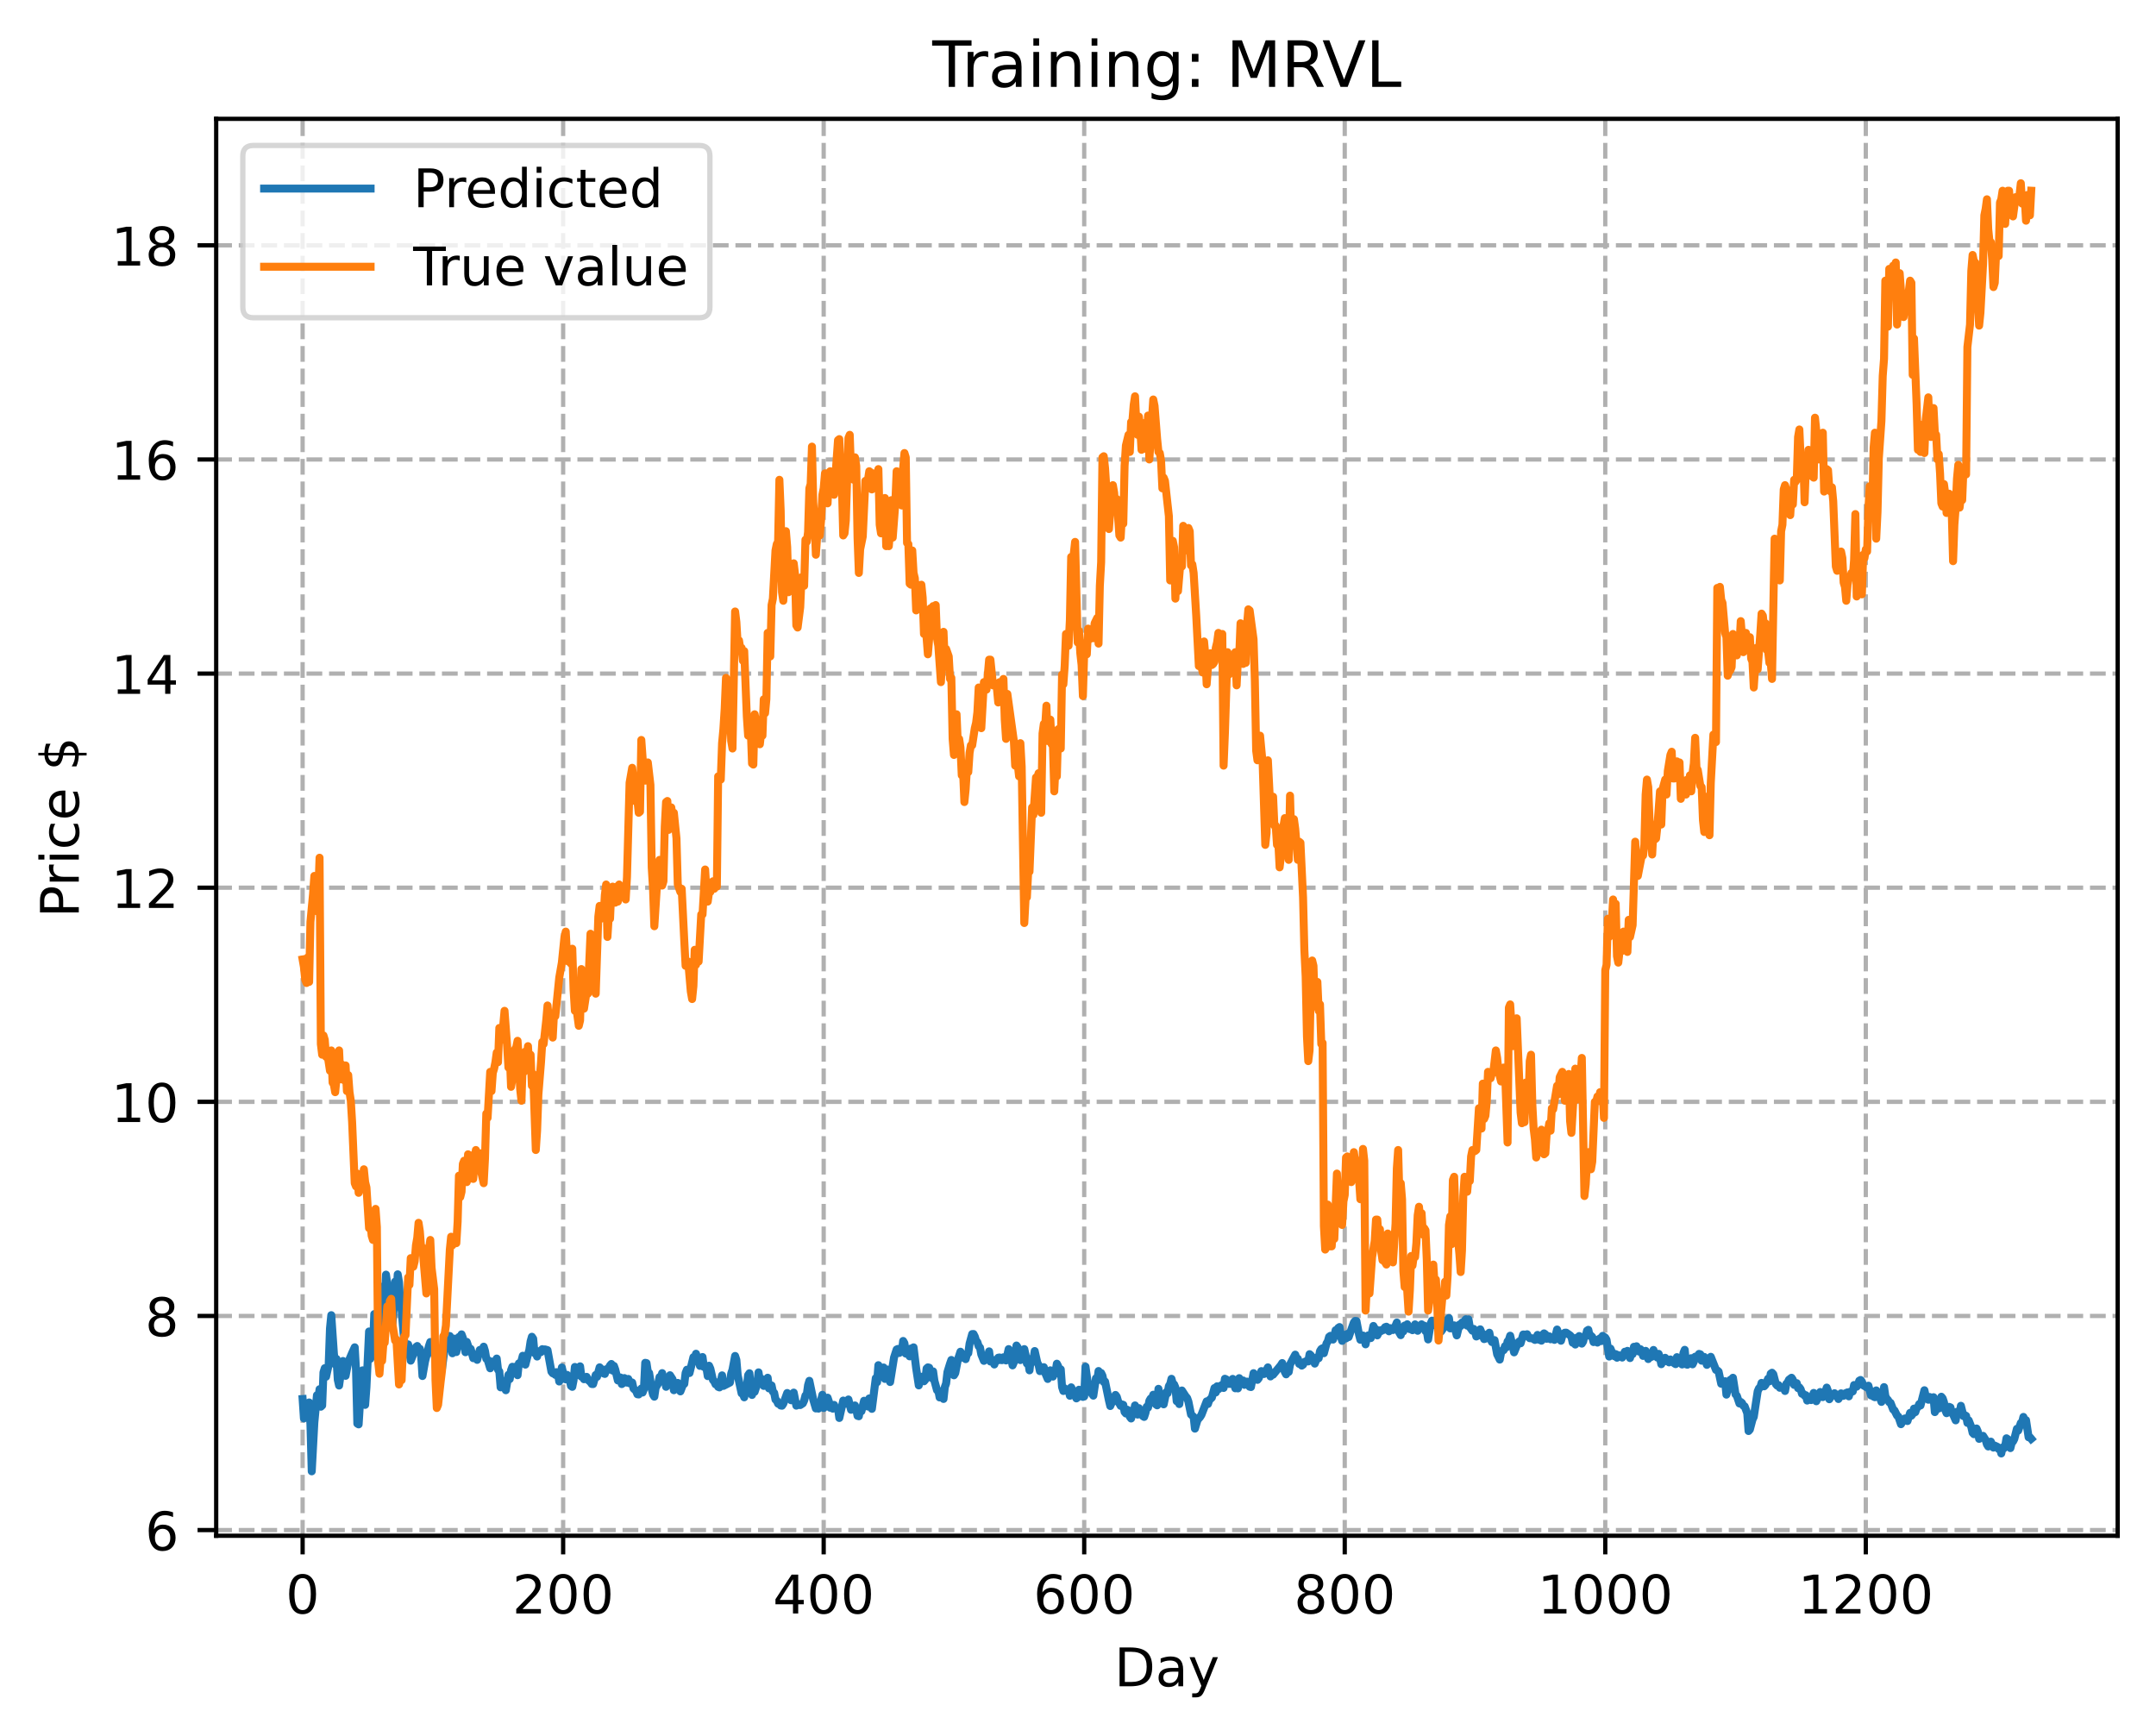 <?xml version="1.0" encoding="utf-8" standalone="no"?>
<!DOCTYPE svg PUBLIC "-//W3C//DTD SVG 1.1//EN"
  "http://www.w3.org/Graphics/SVG/1.1/DTD/svg11.dtd">
<!-- Created with matplotlib (https://matplotlib.org/) -->
<svg height="325.986pt" version="1.1" viewBox="0 0 404.923 325.986" width="404.923pt" xmlns="http://www.w3.org/2000/svg" xmlns:xlink="http://www.w3.org/1999/xlink">
 <defs>
  <style type="text/css">
*{stroke-linecap:butt;stroke-linejoin:round;}
  </style>
 </defs>
 <g id="figure_1">
  <g id="patch_1">
   <path d="M 0 325.986 
L 404.923 325.986 
L 404.923 0 
L 0 0 
z
" style="fill:#ffffff;"/>
  </g>
  <g id="axes_1">
   <g id="patch_2">
    <path d="M 40.603 288.43 
L 397.723 288.43 
L 397.723 22.318 
L 40.603 22.318 
z
" style="fill:#ffffff;"/>
   </g>
   <g id="matplotlib.axis_1">
    <g id="xtick_1">
     <g id="line2d_1">
      <path clip-path="url(#p3733095851)" d="M 56.836 288.43 
L 56.836 22.318 
" style="fill:none;stroke:#b0b0b0;stroke-dasharray:2.96,1.28;stroke-dashoffset:0;stroke-width:0.8;"/>
     </g>
     <g id="line2d_2">
      <defs>
       <path d="M 0 0 
L 0 3.5 
" id="m5ae9b370c6" style="stroke:#000000;stroke-width:0.8;"/>
      </defs>
      <g>
       <use style="stroke:#000000;stroke-width:0.8;" x="56.836" xlink:href="#m5ae9b370c6" y="288.43"/>
      </g>
     </g>
     <g id="text_1">
      <!-- 0 -->
      <defs>
       <path d="M 31.781 66.406 
Q 24.172 66.406 20.328 58.906 
Q 16.5 51.422 16.5 36.375 
Q 16.5 21.391 20.328 13.891 
Q 24.172 6.391 31.781 6.391 
Q 39.453 6.391 43.281 13.891 
Q 47.125 21.391 47.125 36.375 
Q 47.125 51.422 43.281 58.906 
Q 39.453 66.406 31.781 66.406 
z
M 31.781 74.219 
Q 44.047 74.219 50.516 64.516 
Q 56.984 54.828 56.984 36.375 
Q 56.984 17.969 50.516 8.266 
Q 44.047 -1.422 31.781 -1.422 
Q 19.531 -1.422 13.062 8.266 
Q 6.594 17.969 6.594 36.375 
Q 6.594 54.828 13.062 64.516 
Q 19.531 74.219 31.781 74.219 
z
" id="DejaVuSans-48"/>
      </defs>
      <g transform="translate(53.655 303.029)scale(0.1 -0.1)">
       <use xlink:href="#DejaVuSans-48"/>
      </g>
     </g>
    </g>
    <g id="xtick_2">
     <g id="line2d_3">
      <path clip-path="url(#p3733095851)" d="M 105.766 288.43 
L 105.766 22.318 
" style="fill:none;stroke:#b0b0b0;stroke-dasharray:2.96,1.28;stroke-dashoffset:0;stroke-width:0.8;"/>
     </g>
     <g id="line2d_4">
      <g>
       <use style="stroke:#000000;stroke-width:0.8;" x="105.766" xlink:href="#m5ae9b370c6" y="288.43"/>
      </g>
     </g>
     <g id="text_2">
      <!-- 200 -->
      <defs>
       <path d="M 19.188 8.297 
L 53.609 8.297 
L 53.609 0 
L 7.328 0 
L 7.328 8.297 
Q 12.938 14.109 22.625 23.891 
Q 32.328 33.688 34.812 36.531 
Q 39.547 41.844 41.422 45.531 
Q 43.312 49.219 43.312 52.781 
Q 43.312 58.594 39.234 62.25 
Q 35.156 65.922 28.609 65.922 
Q 23.969 65.922 18.812 64.312 
Q 13.672 62.703 7.812 59.422 
L 7.812 69.391 
Q 13.766 71.781 18.938 73 
Q 24.125 74.219 28.422 74.219 
Q 39.75 74.219 46.484 68.547 
Q 53.219 62.891 53.219 53.422 
Q 53.219 48.922 51.531 44.891 
Q 49.859 40.875 45.406 35.406 
Q 44.188 33.984 37.641 27.219 
Q 31.109 20.453 19.188 8.297 
z
" id="DejaVuSans-50"/>
      </defs>
      <g transform="translate(96.223 303.029)scale(0.1 -0.1)">
       <use xlink:href="#DejaVuSans-50"/>
       <use x="63.623" xlink:href="#DejaVuSans-48"/>
       <use x="127.246" xlink:href="#DejaVuSans-48"/>
      </g>
     </g>
    </g>
    <g id="xtick_3">
     <g id="line2d_5">
      <path clip-path="url(#p3733095851)" d="M 154.697 288.43 
L 154.697 22.318 
" style="fill:none;stroke:#b0b0b0;stroke-dasharray:2.96,1.28;stroke-dashoffset:0;stroke-width:0.8;"/>
     </g>
     <g id="line2d_6">
      <g>
       <use style="stroke:#000000;stroke-width:0.8;" x="154.697" xlink:href="#m5ae9b370c6" y="288.43"/>
      </g>
     </g>
     <g id="text_3">
      <!-- 400 -->
      <defs>
       <path d="M 37.797 64.312 
L 12.891 25.391 
L 37.797 25.391 
z
M 35.203 72.906 
L 47.609 72.906 
L 47.609 25.391 
L 58.016 25.391 
L 58.016 17.188 
L 47.609 17.188 
L 47.609 0 
L 37.797 0 
L 37.797 17.188 
L 4.891 17.188 
L 4.891 26.703 
z
" id="DejaVuSans-52"/>
      </defs>
      <g transform="translate(145.153 303.029)scale(0.1 -0.1)">
       <use xlink:href="#DejaVuSans-52"/>
       <use x="63.623" xlink:href="#DejaVuSans-48"/>
       <use x="127.246" xlink:href="#DejaVuSans-48"/>
      </g>
     </g>
    </g>
    <g id="xtick_4">
     <g id="line2d_7">
      <path clip-path="url(#p3733095851)" d="M 203.628 288.43 
L 203.628 22.318 
" style="fill:none;stroke:#b0b0b0;stroke-dasharray:2.96,1.28;stroke-dashoffset:0;stroke-width:0.8;"/>
     </g>
     <g id="line2d_8">
      <g>
       <use style="stroke:#000000;stroke-width:0.8;" x="203.628" xlink:href="#m5ae9b370c6" y="288.43"/>
      </g>
     </g>
     <g id="text_4">
      <!-- 600 -->
      <defs>
       <path d="M 33.016 40.375 
Q 26.375 40.375 22.484 35.828 
Q 18.609 31.297 18.609 23.391 
Q 18.609 15.531 22.484 10.953 
Q 26.375 6.391 33.016 6.391 
Q 39.656 6.391 43.531 10.953 
Q 47.406 15.531 47.406 23.391 
Q 47.406 31.297 43.531 35.828 
Q 39.656 40.375 33.016 40.375 
z
M 52.594 71.297 
L 52.594 62.312 
Q 48.875 64.062 45.094 64.984 
Q 41.312 65.922 37.594 65.922 
Q 27.828 65.922 22.672 59.328 
Q 17.531 52.734 16.797 39.406 
Q 19.672 43.656 24.016 45.922 
Q 28.375 48.188 33.594 48.188 
Q 44.578 48.188 50.953 41.516 
Q 57.328 34.859 57.328 23.391 
Q 57.328 12.156 50.688 5.359 
Q 44.047 -1.422 33.016 -1.422 
Q 20.359 -1.422 13.672 8.266 
Q 6.984 17.969 6.984 36.375 
Q 6.984 53.656 15.188 63.938 
Q 23.391 74.219 37.203 74.219 
Q 40.922 74.219 44.703 73.484 
Q 48.484 72.75 52.594 71.297 
z
" id="DejaVuSans-54"/>
      </defs>
      <g transform="translate(194.084 303.029)scale(0.1 -0.1)">
       <use xlink:href="#DejaVuSans-54"/>
       <use x="63.623" xlink:href="#DejaVuSans-48"/>
       <use x="127.246" xlink:href="#DejaVuSans-48"/>
      </g>
     </g>
    </g>
    <g id="xtick_5">
     <g id="line2d_9">
      <path clip-path="url(#p3733095851)" d="M 252.558 288.43 
L 252.558 22.318 
" style="fill:none;stroke:#b0b0b0;stroke-dasharray:2.96,1.28;stroke-dashoffset:0;stroke-width:0.8;"/>
     </g>
     <g id="line2d_10">
      <g>
       <use style="stroke:#000000;stroke-width:0.8;" x="252.558" xlink:href="#m5ae9b370c6" y="288.43"/>
      </g>
     </g>
     <g id="text_5">
      <!-- 800 -->
      <defs>
       <path d="M 31.781 34.625 
Q 24.75 34.625 20.719 30.859 
Q 16.703 27.094 16.703 20.516 
Q 16.703 13.922 20.719 10.156 
Q 24.75 6.391 31.781 6.391 
Q 38.812 6.391 42.859 10.172 
Q 46.922 13.969 46.922 20.516 
Q 46.922 27.094 42.891 30.859 
Q 38.875 34.625 31.781 34.625 
z
M 21.922 38.812 
Q 15.578 40.375 12.031 44.719 
Q 8.5 49.078 8.5 55.328 
Q 8.5 64.062 14.719 69.141 
Q 20.953 74.219 31.781 74.219 
Q 42.672 74.219 48.875 69.141 
Q 55.078 64.062 55.078 55.328 
Q 55.078 49.078 51.531 44.719 
Q 48 40.375 41.703 38.812 
Q 48.828 37.156 52.797 32.312 
Q 56.781 27.484 56.781 20.516 
Q 56.781 9.906 50.312 4.234 
Q 43.844 -1.422 31.781 -1.422 
Q 19.734 -1.422 13.25 4.234 
Q 6.781 9.906 6.781 20.516 
Q 6.781 27.484 10.781 32.312 
Q 14.797 37.156 21.922 38.812 
z
M 18.312 54.391 
Q 18.312 48.734 21.844 45.562 
Q 25.391 42.391 31.781 42.391 
Q 38.141 42.391 41.719 45.562 
Q 45.312 48.734 45.312 54.391 
Q 45.312 60.062 41.719 63.234 
Q 38.141 66.406 31.781 66.406 
Q 25.391 66.406 21.844 63.234 
Q 18.312 60.062 18.312 54.391 
z
" id="DejaVuSans-56"/>
      </defs>
      <g transform="translate(243.015 303.029)scale(0.1 -0.1)">
       <use xlink:href="#DejaVuSans-56"/>
       <use x="63.623" xlink:href="#DejaVuSans-48"/>
       <use x="127.246" xlink:href="#DejaVuSans-48"/>
      </g>
     </g>
    </g>
    <g id="xtick_6">
     <g id="line2d_11">
      <path clip-path="url(#p3733095851)" d="M 301.489 288.43 
L 301.489 22.318 
" style="fill:none;stroke:#b0b0b0;stroke-dasharray:2.96,1.28;stroke-dashoffset:0;stroke-width:0.8;"/>
     </g>
     <g id="line2d_12">
      <g>
       <use style="stroke:#000000;stroke-width:0.8;" x="301.489" xlink:href="#m5ae9b370c6" y="288.43"/>
      </g>
     </g>
     <g id="text_6">
      <!-- 1000 -->
      <defs>
       <path d="M 12.406 8.297 
L 28.516 8.297 
L 28.516 63.922 
L 10.984 60.406 
L 10.984 69.391 
L 28.422 72.906 
L 38.281 72.906 
L 38.281 8.297 
L 54.391 8.297 
L 54.391 0 
L 12.406 0 
z
" id="DejaVuSans-49"/>
      </defs>
      <g transform="translate(288.764 303.029)scale(0.1 -0.1)">
       <use xlink:href="#DejaVuSans-49"/>
       <use x="63.623" xlink:href="#DejaVuSans-48"/>
       <use x="127.246" xlink:href="#DejaVuSans-48"/>
       <use x="190.869" xlink:href="#DejaVuSans-48"/>
      </g>
     </g>
    </g>
    <g id="xtick_7">
     <g id="line2d_13">
      <path clip-path="url(#p3733095851)" d="M 350.419 288.43 
L 350.419 22.318 
" style="fill:none;stroke:#b0b0b0;stroke-dasharray:2.96,1.28;stroke-dashoffset:0;stroke-width:0.8;"/>
     </g>
     <g id="line2d_14">
      <g>
       <use style="stroke:#000000;stroke-width:0.8;" x="350.419" xlink:href="#m5ae9b370c6" y="288.43"/>
      </g>
     </g>
     <g id="text_7">
      <!-- 1200 -->
      <g transform="translate(337.694 303.029)scale(0.1 -0.1)">
       <use xlink:href="#DejaVuSans-49"/>
       <use x="63.623" xlink:href="#DejaVuSans-50"/>
       <use x="127.246" xlink:href="#DejaVuSans-48"/>
       <use x="190.869" xlink:href="#DejaVuSans-48"/>
      </g>
     </g>
    </g>
    <g id="text_8">
     <!-- Day -->
     <defs>
      <path d="M 19.672 64.797 
L 19.672 8.109 
L 31.594 8.109 
Q 46.688 8.109 53.688 14.938 
Q 60.688 21.781 60.688 36.531 
Q 60.688 51.172 53.688 57.984 
Q 46.688 64.797 31.594 64.797 
z
M 9.812 72.906 
L 30.078 72.906 
Q 51.266 72.906 61.172 64.094 
Q 71.094 55.281 71.094 36.531 
Q 71.094 17.672 61.125 8.828 
Q 51.172 0 30.078 0 
L 9.812 0 
z
" id="DejaVuSans-68"/>
      <path d="M 34.281 27.484 
Q 23.391 27.484 19.188 25 
Q 14.984 22.516 14.984 16.5 
Q 14.984 11.719 18.141 8.906 
Q 21.297 6.109 26.703 6.109 
Q 34.188 6.109 38.703 11.406 
Q 43.219 16.703 43.219 25.484 
L 43.219 27.484 
z
M 52.203 31.203 
L 52.203 0 
L 43.219 0 
L 43.219 8.297 
Q 40.141 3.328 35.547 0.953 
Q 30.953 -1.422 24.312 -1.422 
Q 15.922 -1.422 10.953 3.297 
Q 6 8.016 6 15.922 
Q 6 25.141 12.172 29.828 
Q 18.359 34.516 30.609 34.516 
L 43.219 34.516 
L 43.219 35.406 
Q 43.219 41.609 39.141 45 
Q 35.062 48.391 27.688 48.391 
Q 23 48.391 18.547 47.266 
Q 14.109 46.141 10.016 43.891 
L 10.016 52.203 
Q 14.938 54.109 19.578 55.047 
Q 24.219 56 28.609 56 
Q 40.484 56 46.344 49.844 
Q 52.203 43.703 52.203 31.203 
z
" id="DejaVuSans-97"/>
      <path d="M 32.172 -5.078 
Q 28.375 -14.844 24.75 -17.812 
Q 21.141 -20.797 15.094 -20.797 
L 7.906 -20.797 
L 7.906 -13.281 
L 13.188 -13.281 
Q 16.891 -13.281 18.938 -11.516 
Q 21 -9.766 23.484 -3.219 
L 25.094 0.875 
L 2.984 54.688 
L 12.5 54.688 
L 29.594 11.922 
L 46.688 54.688 
L 56.203 54.688 
z
" id="DejaVuSans-121"/>
     </defs>
     <g transform="translate(209.29 316.707)scale(0.1 -0.1)">
      <use xlink:href="#DejaVuSans-68"/>
      <use x="77.002" xlink:href="#DejaVuSans-97"/>
      <use x="138.281" xlink:href="#DejaVuSans-121"/>
     </g>
    </g>
   </g>
   <g id="matplotlib.axis_2">
    <g id="ytick_1">
     <g id="line2d_15">
      <path clip-path="url(#p3733095851)" d="M 40.603 287.367 
L 397.723 287.367 
" style="fill:none;stroke:#b0b0b0;stroke-dasharray:2.96,1.28;stroke-dashoffset:0;stroke-width:0.8;"/>
     </g>
     <g id="line2d_16">
      <defs>
       <path d="M 0 0 
L -3.5 0 
" id="m8d68c6371f" style="stroke:#000000;stroke-width:0.8;"/>
      </defs>
      <g>
       <use style="stroke:#000000;stroke-width:0.8;" x="40.603" xlink:href="#m8d68c6371f" y="287.367"/>
      </g>
     </g>
     <g id="text_9">
      <!-- 6 -->
      <g transform="translate(27.241 291.167)scale(0.1 -0.1)">
       <use xlink:href="#DejaVuSans-54"/>
      </g>
     </g>
    </g>
    <g id="ytick_2">
     <g id="line2d_17">
      <path clip-path="url(#p3733095851)" d="M 40.603 247.152 
L 397.723 247.152 
" style="fill:none;stroke:#b0b0b0;stroke-dasharray:2.96,1.28;stroke-dashoffset:0;stroke-width:0.8;"/>
     </g>
     <g id="line2d_18">
      <g>
       <use style="stroke:#000000;stroke-width:0.8;" x="40.603" xlink:href="#m8d68c6371f" y="247.152"/>
      </g>
     </g>
     <g id="text_10">
      <!-- 8 -->
      <g transform="translate(27.241 250.951)scale(0.1 -0.1)">
       <use xlink:href="#DejaVuSans-56"/>
      </g>
     </g>
    </g>
    <g id="ytick_3">
     <g id="line2d_19">
      <path clip-path="url(#p3733095851)" d="M 40.603 206.937 
L 397.723 206.937 
" style="fill:none;stroke:#b0b0b0;stroke-dasharray:2.96,1.28;stroke-dashoffset:0;stroke-width:0.8;"/>
     </g>
     <g id="line2d_20">
      <g>
       <use style="stroke:#000000;stroke-width:0.8;" x="40.603" xlink:href="#m8d68c6371f" y="206.937"/>
      </g>
     </g>
     <g id="text_11">
      <!-- 10 -->
      <g transform="translate(20.878 210.736)scale(0.1 -0.1)">
       <use xlink:href="#DejaVuSans-49"/>
       <use x="63.623" xlink:href="#DejaVuSans-48"/>
      </g>
     </g>
    </g>
    <g id="ytick_4">
     <g id="line2d_21">
      <path clip-path="url(#p3733095851)" d="M 40.603 166.722 
L 397.723 166.722 
" style="fill:none;stroke:#b0b0b0;stroke-dasharray:2.96,1.28;stroke-dashoffset:0;stroke-width:0.8;"/>
     </g>
     <g id="line2d_22">
      <g>
       <use style="stroke:#000000;stroke-width:0.8;" x="40.603" xlink:href="#m8d68c6371f" y="166.722"/>
      </g>
     </g>
     <g id="text_12">
      <!-- 12 -->
      <g transform="translate(20.878 170.521)scale(0.1 -0.1)">
       <use xlink:href="#DejaVuSans-49"/>
       <use x="63.623" xlink:href="#DejaVuSans-50"/>
      </g>
     </g>
    </g>
    <g id="ytick_5">
     <g id="line2d_23">
      <path clip-path="url(#p3733095851)" d="M 40.603 126.507 
L 397.723 126.507 
" style="fill:none;stroke:#b0b0b0;stroke-dasharray:2.96,1.28;stroke-dashoffset:0;stroke-width:0.8;"/>
     </g>
     <g id="line2d_24">
      <g>
       <use style="stroke:#000000;stroke-width:0.8;" x="40.603" xlink:href="#m8d68c6371f" y="126.507"/>
      </g>
     </g>
     <g id="text_13">
      <!-- 14 -->
      <g transform="translate(20.878 130.306)scale(0.1 -0.1)">
       <use xlink:href="#DejaVuSans-49"/>
       <use x="63.623" xlink:href="#DejaVuSans-52"/>
      </g>
     </g>
    </g>
    <g id="ytick_6">
     <g id="line2d_25">
      <path clip-path="url(#p3733095851)" d="M 40.603 86.292 
L 397.723 86.292 
" style="fill:none;stroke:#b0b0b0;stroke-dasharray:2.96,1.28;stroke-dashoffset:0;stroke-width:0.8;"/>
     </g>
     <g id="line2d_26">
      <g>
       <use style="stroke:#000000;stroke-width:0.8;" x="40.603" xlink:href="#m8d68c6371f" y="86.292"/>
      </g>
     </g>
     <g id="text_14">
      <!-- 16 -->
      <g transform="translate(20.878 90.091)scale(0.1 -0.1)">
       <use xlink:href="#DejaVuSans-49"/>
       <use x="63.623" xlink:href="#DejaVuSans-54"/>
      </g>
     </g>
    </g>
    <g id="ytick_7">
     <g id="line2d_27">
      <path clip-path="url(#p3733095851)" d="M 40.603 46.077 
L 397.723 46.077 
" style="fill:none;stroke:#b0b0b0;stroke-dasharray:2.96,1.28;stroke-dashoffset:0;stroke-width:0.8;"/>
     </g>
     <g id="line2d_28">
      <g>
       <use style="stroke:#000000;stroke-width:0.8;" x="40.603" xlink:href="#m8d68c6371f" y="46.077"/>
      </g>
     </g>
     <g id="text_15">
      <!-- 18 -->
      <g transform="translate(20.878 49.876)scale(0.1 -0.1)">
       <use xlink:href="#DejaVuSans-49"/>
       <use x="63.623" xlink:href="#DejaVuSans-56"/>
      </g>
     </g>
    </g>
    <g id="text_16">
     <!-- Price $ -->
     <defs>
      <path d="M 19.672 64.797 
L 19.672 37.406 
L 32.078 37.406 
Q 38.969 37.406 42.719 40.969 
Q 46.484 44.531 46.484 51.125 
Q 46.484 57.672 42.719 61.234 
Q 38.969 64.797 32.078 64.797 
z
M 9.812 72.906 
L 32.078 72.906 
Q 44.344 72.906 50.609 67.359 
Q 56.891 61.812 56.891 51.125 
Q 56.891 40.328 50.609 34.812 
Q 44.344 29.297 32.078 29.297 
L 19.672 29.297 
L 19.672 0 
L 9.812 0 
z
" id="DejaVuSans-80"/>
      <path d="M 41.109 46.297 
Q 39.594 47.172 37.812 47.578 
Q 36.031 48 33.891 48 
Q 26.266 48 22.188 43.047 
Q 18.109 38.094 18.109 28.812 
L 18.109 0 
L 9.078 0 
L 9.078 54.688 
L 18.109 54.688 
L 18.109 46.188 
Q 20.953 51.172 25.484 53.578 
Q 30.031 56 36.531 56 
Q 37.453 56 38.578 55.875 
Q 39.703 55.766 41.062 55.516 
z
" id="DejaVuSans-114"/>
      <path d="M 9.422 54.688 
L 18.406 54.688 
L 18.406 0 
L 9.422 0 
z
M 9.422 75.984 
L 18.406 75.984 
L 18.406 64.594 
L 9.422 64.594 
z
" id="DejaVuSans-105"/>
      <path d="M 48.781 52.594 
L 48.781 44.188 
Q 44.969 46.297 41.141 47.344 
Q 37.312 48.391 33.406 48.391 
Q 24.656 48.391 19.812 42.844 
Q 14.984 37.312 14.984 27.297 
Q 14.984 17.281 19.812 11.734 
Q 24.656 6.203 33.406 6.203 
Q 37.312 6.203 41.141 7.25 
Q 44.969 8.297 48.781 10.406 
L 48.781 2.094 
Q 45.016 0.344 40.984 -0.531 
Q 36.969 -1.422 32.422 -1.422 
Q 20.062 -1.422 12.781 6.344 
Q 5.516 14.109 5.516 27.297 
Q 5.516 40.672 12.859 48.328 
Q 20.219 56 33.016 56 
Q 37.156 56 41.109 55.141 
Q 45.062 54.297 48.781 52.594 
z
" id="DejaVuSans-99"/>
      <path d="M 56.203 29.594 
L 56.203 25.203 
L 14.891 25.203 
Q 15.484 15.922 20.484 11.062 
Q 25.484 6.203 34.422 6.203 
Q 39.594 6.203 44.453 7.469 
Q 49.312 8.734 54.109 11.281 
L 54.109 2.781 
Q 49.266 0.734 44.188 -0.344 
Q 39.109 -1.422 33.891 -1.422 
Q 20.797 -1.422 13.156 6.188 
Q 5.516 13.812 5.516 26.812 
Q 5.516 40.234 12.766 48.109 
Q 20.016 56 32.328 56 
Q 43.359 56 49.781 48.891 
Q 56.203 41.797 56.203 29.594 
z
M 47.219 32.234 
Q 47.125 39.594 43.094 43.984 
Q 39.062 48.391 32.422 48.391 
Q 24.906 48.391 20.391 44.141 
Q 15.875 39.891 15.188 32.172 
z
" id="DejaVuSans-101"/>
      <path id="DejaVuSans-32"/>
      <path d="M 33.797 -14.703 
L 28.906 -14.703 
L 28.859 0 
Q 23.734 0.094 18.609 1.188 
Q 13.484 2.297 8.297 4.5 
L 8.297 13.281 
Q 13.281 10.156 18.375 8.562 
Q 23.484 6.984 28.906 6.938 
L 28.906 29.203 
Q 18.109 30.953 13.203 35.156 
Q 8.297 39.359 8.297 46.688 
Q 8.297 54.641 13.625 59.219 
Q 18.953 63.812 28.906 64.5 
L 28.906 75.984 
L 33.797 75.984 
L 33.797 64.656 
Q 38.328 64.453 42.578 63.688 
Q 46.828 62.938 50.875 61.625 
L 50.875 53.078 
Q 46.828 55.125 42.547 56.25 
Q 38.281 57.375 33.797 57.562 
L 33.797 36.719 
Q 44.875 35.016 50.094 30.609 
Q 55.328 26.219 55.328 18.609 
Q 55.328 10.359 49.781 5.594 
Q 44.234 0.828 33.797 0.094 
z
M 28.906 37.594 
L 28.906 57.625 
Q 23.25 56.984 20.266 54.391 
Q 17.281 51.812 17.281 47.516 
Q 17.281 43.312 20.031 40.969 
Q 22.797 38.625 28.906 37.594 
z
M 33.797 28.219 
L 33.797 7.078 
Q 39.984 7.906 43.141 10.594 
Q 46.297 13.281 46.297 17.672 
Q 46.297 21.969 43.281 24.5 
Q 40.281 27.047 33.797 28.219 
z
" id="DejaVuSans-36"/>
     </defs>
     <g transform="translate(14.798 172.342)rotate(-90)scale(0.1 -0.1)">
      <use xlink:href="#DejaVuSans-80"/>
      <use x="58.553" xlink:href="#DejaVuSans-114"/>
      <use x="99.666" xlink:href="#DejaVuSans-105"/>
      <use x="127.449" xlink:href="#DejaVuSans-99"/>
      <use x="182.43" xlink:href="#DejaVuSans-101"/>
      <use x="243.953" xlink:href="#DejaVuSans-32"/>
      <use x="275.74" xlink:href="#DejaVuSans-36"/>
     </g>
    </g>
   </g>
   <g id="line2d_29">
    <path clip-path="url(#p3733095851)" d="M 56.836 262.757 
L 57.081 266.393 
L 57.325 264.424 
L 57.814 265.598 
L 58.059 263.401 
L 58.304 267.501 
L 58.548 276.334 
L 59.038 267.175 
L 59.527 262.036 
L 59.772 262.752 
L 60.016 260.913 
L 60.261 264.199 
L 60.506 263.968 
L 60.75 257.755 
L 60.995 256.962 
L 61.24 258.566 
L 61.729 256.357 
L 61.974 249.516 
L 62.218 247.007 
L 62.708 254.191 
L 62.952 256.24 
L 63.197 255.223 
L 63.441 259.146 
L 63.686 260.223 
L 64.175 256.765 
L 64.42 255.613 
L 64.909 258.398 
L 65.399 255.844 
L 66.133 254.109 
L 66.622 253.04 
L 66.867 257.302 
L 67.111 267.369 
L 67.356 267.519 
L 67.845 259.745 
L 68.09 257.371 
L 68.579 263.856 
L 68.824 260.518 
L 69.313 250.071 
L 69.558 255.2 
L 70.047 253.439 
L 70.292 246.802 
L 70.781 248.79 
L 71.026 249.288 
L 71.27 249.37 
L 71.515 243.587 
L 71.76 241.662 
L 72.004 249.664 
L 72.494 239.395 
L 72.738 241.228 
L 72.983 245.81 
L 73.472 248.096 
L 73.717 248.555 
L 73.962 245.388 
L 74.206 240.708 
L 74.451 243.511 
L 74.696 239.331 
L 74.94 240.799 
L 75.185 245.107 
L 75.429 246.065 
L 75.919 251.997 
L 76.163 252.593 
L 76.408 253.809 
L 76.653 252.492 
L 77.142 255.551 
L 77.631 254.348 
L 78.121 252.988 
L 78.365 252.798 
L 78.61 253.677 
L 78.855 253.321 
L 79.099 254.666 
L 79.344 258.434 
L 79.833 255.666 
L 80.567 252.78 
L 80.812 252.048 
L 81.056 252.689 
L 81.301 252.397 
L 81.546 254.336 
L 81.79 255.182 
L 82.035 260.384 
L 82.28 259.565 
L 82.524 257.866 
L 82.769 255.335 
L 83.014 257.054 
L 83.503 253.323 
L 84.237 250.893 
L 84.482 250.925 
L 84.726 252.174 
L 84.971 254.165 
L 85.216 251.409 
L 85.46 251.448 
L 85.705 253.932 
L 86.194 251.104 
L 86.439 251.846 
L 86.684 250.609 
L 86.928 251.262 
L 87.417 253.968 
L 87.662 252.021 
L 88.151 253.449 
L 88.396 253.334 
L 88.885 255.084 
L 89.13 254.989 
L 89.375 254.751 
L 89.619 255.402 
L 90.109 253.536 
L 90.353 253.966 
L 90.843 252.923 
L 91.087 253.732 
L 91.332 255.196 
L 91.577 255.364 
L 92.066 256.983 
L 92.311 255.707 
L 92.555 256.098 
L 92.8 255.928 
L 93.044 256.136 
L 93.289 255.153 
L 93.534 257.25 
L 93.778 257.583 
L 94.023 260.562 
L 94.268 260.528 
L 94.512 259.394 
L 94.757 260.617 
L 95.002 261.105 
L 95.491 258.202 
L 95.736 259.01 
L 95.98 257.348 
L 96.225 256.698 
L 96.47 257.681 
L 96.714 256.704 
L 96.959 257.104 
L 97.204 258.279 
L 97.448 256.056 
L 97.693 256.01 
L 97.938 255.56 
L 98.182 254.631 
L 98.427 256.074 
L 98.672 256.295 
L 99.161 254.365 
L 99.405 253.587 
L 99.65 251.93 
L 99.895 251.062 
L 100.139 251.425 
L 100.384 254.12 
L 100.629 253.934 
L 100.873 254.776 
L 101.118 253.778 
L 101.607 253.936 
L 101.852 253.388 
L 102.097 253.67 
L 102.341 253.434 
L 102.831 253.573 
L 103.565 257.611 
L 103.809 257.924 
L 104.054 257.72 
L 104.299 258.217 
L 104.543 257.711 
L 104.788 258.031 
L 105.032 259.466 
L 105.277 259.061 
L 105.522 256.828 
L 106.011 258.972 
L 106.256 259.067 
L 106.5 258.214 
L 106.99 259.104 
L 107.234 260.289 
L 107.479 260.468 
L 107.724 259.229 
L 107.968 256.731 
L 108.213 258.14 
L 108.458 258.24 
L 108.702 257.749 
L 108.947 256.614 
L 109.192 258.555 
L 109.436 258.575 
L 109.681 259.038 
L 110.17 258.588 
L 110.415 259.149 
L 110.904 259.581 
L 111.149 259.936 
L 111.393 259.949 
L 111.883 258.232 
L 112.127 258.588 
L 112.617 256.801 
L 113.106 257.302 
L 113.351 257.948 
L 113.595 258.039 
L 113.84 257.172 
L 114.085 257.332 
L 114.574 256.458 
L 114.819 256.173 
L 115.063 257.419 
L 115.308 256.541 
L 115.553 257.221 
L 116.042 259.269 
L 116.287 258.661 
L 116.531 258.713 
L 116.776 259.948 
L 117.02 259.772 
L 117.265 258.821 
L 117.51 258.993 
L 117.754 259.676 
L 117.999 258.982 
L 118.244 259.796 
L 118.488 259.567 
L 118.733 259.661 
L 118.978 260.78 
L 119.467 261.239 
L 119.712 261.862 
L 119.956 261.898 
L 120.201 261.565 
L 120.446 260.793 
L 120.69 261.535 
L 120.935 260.891 
L 121.18 255.955 
L 121.424 256.008 
L 121.669 257.635 
L 121.914 257.852 
L 122.403 260.9 
L 122.648 261.93 
L 122.892 262.315 
L 123.137 260.637 
L 123.626 259.81 
L 123.871 258.627 
L 124.115 258.739 
L 124.36 257.89 
L 124.605 259.258 
L 124.849 258.928 
L 125.094 260.461 
L 125.583 258.71 
L 125.828 258.285 
L 126.317 259.05 
L 126.562 261.102 
L 126.807 260.159 
L 127.296 259.729 
L 127.785 261.323 
L 128.275 260.055 
L 128.519 259.912 
L 128.764 257.865 
L 129.008 257.25 
L 129.253 257.905 
L 129.498 257.872 
L 130.232 254.893 
L 130.476 255.128 
L 130.721 254.249 
L 130.966 255.072 
L 131.21 255.451 
L 131.455 256.531 
L 131.7 255.132 
L 131.944 254.867 
L 132.189 256.726 
L 132.434 256.511 
L 132.678 256.924 
L 132.923 258.455 
L 133.168 256.5 
L 133.412 257.049 
L 133.902 259.178 
L 134.146 259.462 
L 134.391 259.996 
L 134.636 259.627 
L 134.88 260.475 
L 135.125 260.575 
L 135.614 258.31 
L 135.859 260.294 
L 137.082 259.665 
L 137.327 257.969 
L 137.571 257.249 
L 138.061 254.667 
L 138.305 255.427 
L 138.55 258.304 
L 139.284 261.699 
L 139.529 261.77 
L 139.773 262.436 
L 140.018 261.057 
L 140.263 260.419 
L 140.507 258.268 
L 140.752 257.916 
L 140.996 260.738 
L 141.241 261.992 
L 141.486 260.883 
L 141.73 261.406 
L 142.22 259.925 
L 142.464 257.746 
L 142.709 259.38 
L 142.954 258.915 
L 143.443 260.292 
L 143.688 260.121 
L 143.932 260.098 
L 144.177 258.756 
L 144.422 260.761 
L 144.666 260.278 
L 144.911 260.205 
L 145.156 261.377 
L 145.4 261.609 
L 145.645 262.859 
L 145.89 263.065 
L 146.134 263.628 
L 146.379 263.624 
L 146.624 263.976 
L 146.868 264.012 
L 147.113 263.641 
L 147.847 261.625 
L 148.336 262.003 
L 148.581 262.987 
L 148.825 261.814 
L 149.07 261.551 
L 149.559 264 
L 149.804 263.855 
L 150.293 263.889 
L 150.783 263.569 
L 151.027 263.04 
L 151.272 262.105 
L 151.517 261.929 
L 151.761 260.162 
L 152.006 259.335 
L 152.74 262.879 
L 153.229 264.528 
L 153.474 263.706 
L 153.718 264.56 
L 154.208 262.929 
L 154.452 261.966 
L 154.697 264.442 
L 155.431 262.501 
L 155.676 263.226 
L 155.92 264.395 
L 156.165 263.888 
L 156.41 264.562 
L 156.654 263.861 
L 156.899 264.482 
L 157.388 264.554 
L 157.633 266.314 
L 158.367 263.044 
L 158.612 263.676 
L 158.856 263.159 
L 159.101 263.648 
L 159.345 262.842 
L 159.835 264.774 
L 160.079 264.434 
L 160.324 264.511 
L 160.569 263.962 
L 160.813 264.721 
L 161.058 265.918 
L 161.303 265.989 
L 161.547 264.643 
L 161.792 265.048 
L 162.281 263.081 
L 162.526 263.891 
L 162.771 263.855 
L 163.015 264.171 
L 163.26 262.642 
L 163.749 264.601 
L 164.483 258.827 
L 164.728 259.597 
L 164.972 256.398 
L 165.462 257.208 
L 165.951 256.834 
L 166.196 258.978 
L 166.44 258.355 
L 166.685 257.222 
L 166.93 258.776 
L 167.174 259.564 
L 167.908 254.961 
L 168.398 253.456 
L 168.642 253.344 
L 168.887 254.108 
L 169.132 253.265 
L 169.376 253.889 
L 169.621 251.851 
L 169.866 252.278 
L 170.11 254.222 
L 170.355 254.099 
L 170.6 254.327 
L 170.844 254.739 
L 171.089 253.267 
L 171.333 253.952 
L 171.578 253.049 
L 172.067 256.992 
L 172.557 260.195 
L 172.801 258.898 
L 173.046 258.565 
L 173.291 259.289 
L 173.535 259.423 
L 173.78 259.131 
L 174.025 257.024 
L 174.269 256.808 
L 174.514 256.872 
L 175.003 258.824 
L 175.248 257.562 
L 175.493 259.312 
L 175.982 261.102 
L 176.227 261.16 
L 176.471 262.457 
L 176.716 262.217 
L 177.205 262.741 
L 177.45 260.506 
L 177.694 259.828 
L 177.939 257.703 
L 178.428 256.116 
L 178.673 255.42 
L 178.918 256.089 
L 179.162 258.298 
L 179.407 257.893 
L 179.896 255.369 
L 180.386 253.869 
L 180.63 254.284 
L 180.875 255.01 
L 181.12 254.952 
L 181.364 255.266 
L 181.609 254.317 
L 181.854 254.14 
L 182.098 252.344 
L 182.588 250.559 
L 182.832 250.543 
L 183.077 251.019 
L 183.321 251.803 
L 183.566 252.075 
L 183.811 252.847 
L 184.055 253.092 
L 184.3 254.383 
L 184.789 255.587 
L 185.034 255.021 
L 185.279 255.011 
L 185.523 254.851 
L 185.768 253.804 
L 186.013 255.713 
L 186.257 255.441 
L 186.502 255.423 
L 186.747 256.269 
L 186.991 255.482 
L 187.236 255.582 
L 187.481 254.995 
L 187.725 254.952 
L 187.97 255.441 
L 188.215 255.451 
L 188.459 254.916 
L 188.948 255.513 
L 189.438 253.379 
L 189.682 255.106 
L 189.927 255.133 
L 190.172 256.437 
L 190.661 255.286 
L 190.906 252.708 
L 191.15 253.059 
L 191.395 253.973 
L 191.64 255.441 
L 191.884 254.918 
L 192.129 253.79 
L 192.374 253.38 
L 192.618 254.456 
L 192.863 256.091 
L 193.108 255.803 
L 193.352 257.369 
L 193.597 255.232 
L 193.842 255.201 
L 194.086 255.375 
L 194.331 253.743 
L 194.82 255.94 
L 195.065 256.377 
L 195.309 257.516 
L 195.554 257.457 
L 195.799 256.946 
L 196.043 256.771 
L 196.288 257.826 
L 196.777 258.986 
L 197.022 257.798 
L 197.267 257.366 
L 197.756 258.544 
L 198.001 257.883 
L 198.245 257.614 
L 198.49 256.119 
L 198.735 256.582 
L 198.979 258.05 
L 199.224 257.184 
L 199.469 260.499 
L 199.713 261.247 
L 199.958 260.748 
L 200.447 261.248 
L 200.692 261.152 
L 200.936 262.143 
L 201.181 260.557 
L 202.16 262.637 
L 202.404 262.444 
L 202.649 261.007 
L 202.894 262.036 
L 203.138 262.011 
L 203.383 262.358 
L 203.628 262.26 
L 203.872 256.669 
L 204.362 260.223 
L 204.606 259.962 
L 204.851 260.686 
L 205.096 261.805 
L 205.34 262.121 
L 205.83 258.861 
L 206.074 259.289 
L 206.319 257.497 
L 206.563 258.008 
L 206.808 257.87 
L 207.053 258.367 
L 207.297 259.553 
L 207.542 259.472 
L 208.276 263.045 
L 208.521 264.07 
L 209.01 262.945 
L 209.255 263.167 
L 209.499 261.989 
L 209.744 262.319 
L 209.989 263.166 
L 210.478 264.041 
L 210.723 263.772 
L 210.967 263.85 
L 211.212 265.183 
L 211.457 265.472 
L 211.701 264.762 
L 211.946 264.902 
L 212.191 266.079 
L 212.435 266.411 
L 212.68 265.439 
L 212.924 265.306 
L 213.169 263.955 
L 213.414 265.139 
L 213.658 265.679 
L 213.903 264.47 
L 214.392 265.258 
L 214.637 265.952 
L 214.882 266.116 
L 215.126 265.387 
L 215.371 264.2 
L 215.616 264.368 
L 215.86 263.087 
L 216.105 262.672 
L 216.35 262.717 
L 216.594 261.949 
L 217.084 263.765 
L 217.328 263.943 
L 217.573 260.84 
L 217.818 263.041 
L 218.062 263.466 
L 218.307 263.404 
L 218.551 263.751 
L 219.041 261.461 
L 219.285 261.677 
L 219.53 260.31 
L 219.775 259.942 
L 220.019 258.957 
L 220.264 259.835 
L 220.509 260.004 
L 220.753 260.591 
L 220.998 263.17 
L 221.243 261.507 
L 221.487 263.706 
L 221.732 261.773 
L 221.977 261.153 
L 222.711 262.286 
L 222.955 262.548 
L 223.2 263.251 
L 223.689 265.668 
L 224.179 266.107 
L 224.423 268.317 
L 224.912 266.69 
L 225.402 266.114 
L 225.646 265.722 
L 226.625 263.19 
L 226.87 263.688 
L 227.114 262.963 
L 227.604 262.487 
L 228.093 260.692 
L 228.338 261.524 
L 228.582 260.363 
L 228.827 260.928 
L 229.072 260.72 
L 229.316 260.223 
L 229.561 260.076 
L 229.806 260.679 
L 230.05 258.947 
L 230.295 259.062 
L 230.784 259.92 
L 231.029 259.684 
L 231.273 259.95 
L 231.518 258.974 
L 231.763 259.475 
L 232.007 260.74 
L 232.252 260.292 
L 232.497 260.76 
L 232.741 258.835 
L 232.986 259.673 
L 233.231 259.337 
L 233.475 259.271 
L 233.72 260.093 
L 233.965 259.659 
L 234.209 259.484 
L 234.454 259.708 
L 234.699 260.445 
L 234.943 260.506 
L 235.433 257.9 
L 235.922 258.874 
L 236.167 259.156 
L 236.411 258.848 
L 236.9 257.508 
L 237.39 258.059 
L 237.634 257.449 
L 237.879 257.306 
L 238.124 256.808 
L 238.613 258.514 
L 238.858 257.854 
L 239.102 258.188 
L 240.57 256.401 
L 240.815 256 
L 241.304 257.66 
L 241.549 258.118 
L 241.794 257.218 
L 242.038 257.667 
L 242.283 256.273 
L 242.772 255.324 
L 243.261 254.419 
L 243.506 255.111 
L 243.751 255.183 
L 243.995 256.155 
L 244.24 256.162 
L 244.485 256.479 
L 244.729 256.308 
L 244.974 255.806 
L 245.463 255.577 
L 245.708 255.697 
L 245.953 254.332 
L 246.197 254.54 
L 246.687 255.454 
L 246.931 256.105 
L 247.421 254.885 
L 247.665 255.099 
L 247.91 253.749 
L 248.155 253.366 
L 248.399 253.216 
L 248.644 254.152 
L 249.133 252.323 
L 249.378 251.931 
L 249.622 251.072 
L 249.867 250.888 
L 250.112 251.138 
L 250.356 251.589 
L 250.601 250.976 
L 250.846 249.831 
L 251.09 250.268 
L 251.335 249.402 
L 251.58 249.239 
L 251.824 250.947 
L 252.069 251.833 
L 252.314 250.681 
L 252.558 250.878 
L 252.803 251.369 
L 253.048 250.517 
L 253.292 251.123 
L 254.271 248.368 
L 254.515 248.083 
L 254.76 248.106 
L 255.249 250.687 
L 255.494 251.628 
L 255.983 250.83 
L 256.228 251.096 
L 256.473 252.486 
L 256.717 251.268 
L 256.962 250.81 
L 257.207 251.289 
L 257.451 251.313 
L 257.941 249.032 
L 258.185 249.535 
L 258.43 249.663 
L 258.675 250.806 
L 259.164 249.863 
L 259.409 249.983 
L 259.653 249.712 
L 259.898 249.777 
L 260.143 249.258 
L 260.387 249.177 
L 260.632 249.377 
L 260.876 250.036 
L 261.121 249.446 
L 261.366 249.5 
L 261.61 249.796 
L 261.855 249.564 
L 262.344 248.387 
L 262.589 249.903 
L 263.078 250.76 
L 263.323 249.717 
L 263.568 250.055 
L 263.812 248.956 
L 264.057 249.045 
L 264.302 248.713 
L 264.546 249.412 
L 264.791 249.631 
L 265.036 249.263 
L 265.28 249.827 
L 265.77 248.73 
L 266.014 249.101 
L 266.259 249.94 
L 266.503 249.279 
L 266.748 249.194 
L 266.993 248.722 
L 267.237 249.313 
L 267.482 248.977 
L 267.727 250.013 
L 267.971 249.959 
L 268.216 251.566 
L 268.705 248.55 
L 268.95 248.034 
L 269.195 248.893 
L 269.439 248.164 
L 269.684 247.928 
L 269.929 248.03 
L 270.173 248.678 
L 270.418 250.163 
L 270.663 250.065 
L 271.397 248.998 
L 271.641 249.059 
L 271.886 247.826 
L 272.131 247.549 
L 272.375 249.491 
L 272.62 249.437 
L 272.864 249.064 
L 273.109 248.917 
L 273.598 250.807 
L 274.088 248.783 
L 274.332 249.048 
L 274.577 248.393 
L 274.822 248.356 
L 275.311 247.768 
L 275.556 248.974 
L 275.8 247.795 
L 276.045 249.231 
L 276.534 249.925 
L 276.779 249.588 
L 277.024 250.021 
L 277.268 251.011 
L 277.513 250.887 
L 278.002 249.667 
L 278.736 251.501 
L 278.981 251.425 
L 279.225 250.642 
L 279.47 250.694 
L 279.715 250.301 
L 279.959 251.528 
L 280.204 252.058 
L 280.449 251.776 
L 280.693 251.695 
L 281.183 254.363 
L 281.672 255.35 
L 281.917 254.063 
L 282.161 253.652 
L 282.406 253.578 
L 282.651 252.832 
L 282.895 253.065 
L 283.14 251.935 
L 283.385 251.65 
L 283.629 250.864 
L 284.363 253.992 
L 285.097 252.189 
L 285.342 251.929 
L 285.586 252.295 
L 286.076 250.635 
L 286.32 250.648 
L 286.565 250.908 
L 286.81 250.586 
L 287.054 251.101 
L 287.299 251.332 
L 287.788 251.344 
L 288.278 251.657 
L 288.522 251.349 
L 288.767 250.713 
L 289.012 251.62 
L 289.256 251.178 
L 289.501 251.798 
L 289.746 250.679 
L 289.99 250.425 
L 290.235 250.603 
L 290.479 251.443 
L 290.724 250.995 
L 290.969 250.976 
L 291.213 251.533 
L 291.458 251.358 
L 291.703 251.366 
L 291.947 251.646 
L 292.437 249.702 
L 293.171 251.808 
L 293.415 250.925 
L 293.66 250.476 
L 293.905 250.298 
L 294.149 250.292 
L 294.883 250.797 
L 295.128 251.053 
L 295.373 252.184 
L 295.617 251.778 
L 295.862 252.523 
L 296.106 251.253 
L 296.351 251.242 
L 296.596 250.928 
L 297.085 252.349 
L 297.33 251.966 
L 297.574 250.964 
L 297.819 250.939 
L 298.064 249.915 
L 298.308 249.758 
L 298.553 250.866 
L 298.798 250.859 
L 299.042 251.096 
L 299.287 252.061 
L 299.532 251.707 
L 299.776 251.645 
L 300.021 252.157 
L 300.266 251.593 
L 300.51 251.35 
L 300.755 251.876 
L 301 250.892 
L 301.489 251.223 
L 301.734 251.637 
L 302.223 254.78 
L 302.467 253.285 
L 302.712 253.894 
L 302.957 254.131 
L 303.201 254.717 
L 303.446 254.321 
L 303.691 254.998 
L 303.935 254.502 
L 304.669 254.968 
L 305.159 253.872 
L 305.403 253.923 
L 305.648 253.71 
L 306.137 255.064 
L 306.382 254.087 
L 306.627 254.324 
L 306.871 252.944 
L 307.116 253.559 
L 307.361 252.848 
L 307.605 253.699 
L 307.85 253.845 
L 308.094 253.397 
L 308.339 253.75 
L 308.584 254.656 
L 308.828 254.383 
L 309.073 253.707 
L 309.562 255.247 
L 309.807 254.742 
L 310.052 254.882 
L 310.296 254.766 
L 310.541 253.541 
L 310.786 254.492 
L 311.03 254.188 
L 311.275 254.977 
L 311.52 254.271 
L 311.764 255.006 
L 312.009 256.214 
L 312.498 255.217 
L 312.743 255.013 
L 312.988 255.655 
L 313.232 255.616 
L 313.477 255.873 
L 313.722 255.324 
L 313.966 255.528 
L 314.211 255.499 
L 314.455 256.049 
L 314.7 256.203 
L 314.945 254.89 
L 315.189 255.617 
L 315.434 255.045 
L 315.923 256.266 
L 316.168 254.117 
L 316.413 253.513 
L 316.657 256.227 
L 316.902 256.316 
L 317.147 255.545 
L 317.391 256.075 
L 317.636 255.087 
L 317.881 256.239 
L 318.125 255.732 
L 318.37 254.809 
L 318.615 254.94 
L 319.104 254.28 
L 319.349 254.361 
L 319.593 255.562 
L 319.838 255.023 
L 320.082 254.85 
L 320.572 256.339 
L 320.816 255.636 
L 321.061 255.339 
L 321.306 254.826 
L 322.284 257.289 
L 322.529 257.384 
L 322.774 257.6 
L 323.263 259.885 
L 323.752 259.908 
L 323.997 259.411 
L 324.242 261.932 
L 324.486 261.028 
L 324.731 260.573 
L 324.976 259.151 
L 325.22 259.037 
L 325.465 258.761 
L 325.954 261.877 
L 326.199 262.14 
L 326.688 263.594 
L 326.933 263.306 
L 327.177 263.51 
L 327.422 264.022 
L 327.667 264.124 
L 328.156 265.416 
L 328.401 268.765 
L 328.645 268.484 
L 329.135 266.622 
L 329.379 266.114 
L 330.113 261.309 
L 330.358 260.743 
L 330.603 260.558 
L 330.847 259.722 
L 331.092 259.893 
L 331.337 260.367 
L 331.581 260.104 
L 332.07 258.936 
L 332.315 259.439 
L 332.56 257.998 
L 332.804 257.818 
L 333.049 258.097 
L 333.538 259.97 
L 333.783 260.245 
L 334.028 260.131 
L 334.272 260.645 
L 335.006 260.509 
L 335.251 261.245 
L 335.496 259.897 
L 335.74 259.65 
L 335.985 259.137 
L 336.474 258.76 
L 336.719 259.122 
L 336.964 260.103 
L 337.208 259.744 
L 337.453 259.772 
L 337.698 260.712 
L 337.942 260.57 
L 338.187 260.91 
L 338.431 261.766 
L 338.676 261.774 
L 338.921 262.119 
L 339.165 262.041 
L 339.41 263.046 
L 339.655 262.653 
L 339.899 262.475 
L 340.144 262.953 
L 340.633 261.607 
L 340.878 262.798 
L 341.123 263.171 
L 341.367 262.677 
L 341.612 262.441 
L 341.857 261.435 
L 342.101 262.09 
L 342.346 262.395 
L 342.591 262.153 
L 343.08 260.609 
L 343.325 261.262 
L 343.569 262.795 
L 344.058 262.003 
L 344.303 262.098 
L 344.548 261.663 
L 344.792 262.05 
L 345.037 262.207 
L 345.282 262.754 
L 345.771 261.688 
L 346.016 262.183 
L 346.26 262.139 
L 346.505 261.718 
L 346.994 261.504 
L 347.239 262.253 
L 347.484 261.391 
L 347.728 261.428 
L 347.973 261.33 
L 348.218 260.125 
L 348.462 260.481 
L 348.707 260.435 
L 348.952 260.058 
L 349.196 259.311 
L 349.441 259.18 
L 349.686 259.471 
L 349.93 260.169 
L 350.664 260.601 
L 350.909 260.251 
L 351.398 262.079 
L 351.643 261.876 
L 351.887 262.306 
L 352.132 262.414 
L 352.377 261.139 
L 352.621 261.948 
L 352.866 261.846 
L 353.355 263.297 
L 353.6 262.735 
L 353.845 260.517 
L 354.089 262.181 
L 354.334 262.708 
L 354.579 262.918 
L 354.823 263.363 
L 355.068 263.474 
L 355.557 264.722 
L 355.802 264.893 
L 356.291 265.863 
L 356.536 266.054 
L 357.025 267.482 
L 357.514 266.676 
L 357.759 266.407 
L 358.004 266.543 
L 358.248 266.89 
L 358.738 265.359 
L 358.982 265.887 
L 359.227 265.564 
L 359.472 264.553 
L 359.716 265.224 
L 359.961 264.509 
L 360.206 264.253 
L 360.45 263.701 
L 360.695 263.969 
L 361.429 261.106 
L 361.674 262.231 
L 362.163 262.887 
L 362.407 262.371 
L 362.652 262.904 
L 362.897 262.856 
L 363.141 262.415 
L 363.386 265.212 
L 363.631 264.708 
L 363.875 264.552 
L 364.12 264.533 
L 364.365 263.039 
L 364.609 262.324 
L 364.854 262.62 
L 365.099 263.347 
L 365.343 264.834 
L 365.588 265.415 
L 365.833 265.038 
L 366.077 264.226 
L 366.322 264.328 
L 366.567 265.395 
L 366.811 265.635 
L 367.301 266.762 
L 367.545 265.149 
L 367.79 265.226 
L 368.034 265.563 
L 368.279 264.029 
L 368.768 265.969 
L 369.013 265.779 
L 369.258 265.919 
L 369.502 267.237 
L 369.747 266.766 
L 370.236 268.008 
L 370.481 269.102 
L 370.726 269.357 
L 371.215 268.288 
L 371.46 268.854 
L 371.704 270.239 
L 372.194 269.738 
L 372.438 269.67 
L 372.928 270.446 
L 373.172 271.282 
L 373.417 271.669 
L 373.662 271.408 
L 373.906 270.758 
L 374.395 271.879 
L 374.64 271.502 
L 375.129 271.733 
L 375.374 272.146 
L 375.619 271.962 
L 375.863 272.978 
L 376.108 271.846 
L 376.353 272.014 
L 376.597 271.584 
L 376.842 270.132 
L 377.087 270.312 
L 377.331 271.579 
L 377.576 271.972 
L 377.821 270.971 
L 378.065 270.738 
L 378.31 270.255 
L 378.799 268.349 
L 379.044 268.686 
L 379.533 267.254 
L 379.778 267.104 
L 380.022 266.117 
L 380.267 266.926 
L 380.512 266.719 
L 381.001 269.944 
L 381.246 269.93 
L 381.49 270.225 
L 381.49 270.225 
" style="fill:none;stroke:#1f77b4;stroke-linecap:square;stroke-width:1.5;"/>
   </g>
   <g id="line2d_30">
    <path clip-path="url(#p3733095851)" d="M 56.836 180.194 
L 57.081 181.602 
L 57.325 184.014 
L 57.57 184.618 
L 57.814 179.792 
L 58.059 184.417 
L 58.304 173.156 
L 58.793 167.928 
L 59.038 164.51 
L 59.282 166.923 
L 59.527 171.146 
L 59.772 167.928 
L 60.016 161.092 
L 60.261 196.079 
L 60.506 198.09 
L 60.75 194.47 
L 60.995 195.275 
L 61.24 198.492 
L 61.484 197.889 
L 61.974 201.106 
L 62.218 197.285 
L 62.463 203.318 
L 62.708 203.72 
L 62.952 205.127 
L 63.686 197.285 
L 63.931 202.715 
L 64.175 199.899 
L 64.42 201.91 
L 64.665 202.916 
L 64.909 200.101 
L 65.154 204.926 
L 65.399 201.91 
L 65.643 205.127 
L 65.888 206.736 
L 66.133 210.758 
L 66.622 222.219 
L 66.867 222.822 
L 67.111 220.409 
L 67.356 224.029 
L 67.601 223.224 
L 67.845 221.616 
L 68.09 223.224 
L 68.335 219.605 
L 68.579 222.018 
L 68.824 223.023 
L 69.313 230.664 
L 69.558 229.458 
L 69.802 232.072 
L 70.047 232.876 
L 70.292 227.648 
L 70.536 227.045 
L 70.781 230.463 
L 71.026 255.798 
L 71.27 258.01 
L 71.515 254.793 
L 71.76 255.597 
L 72.004 252.38 
L 72.249 252.179 
L 72.738 245.343 
L 72.983 247.554 
L 73.228 244.337 
L 73.472 243.935 
L 73.717 248.761 
L 74.206 251.777 
L 74.451 251.576 
L 74.94 260.021 
L 75.185 259.016 
L 75.429 259.217 
L 75.674 253.185 
L 75.919 250.973 
L 76.163 250.772 
L 76.653 239.914 
L 76.897 241.321 
L 77.142 236.294 
L 77.387 237.501 
L 77.631 237.903 
L 77.876 236.897 
L 78.121 233.881 
L 78.365 232.474 
L 78.61 229.659 
L 78.855 231.267 
L 79.099 234.484 
L 79.344 234.283 
L 80.078 242.93 
L 80.323 240.718 
L 80.567 234.686 
L 80.812 232.876 
L 81.056 238.104 
L 81.546 242.125 
L 81.79 259.217 
L 82.035 264.445 
L 82.28 263.842 
L 82.769 259.418 
L 83.014 257.407 
L 83.258 250.973 
L 83.503 250.571 
L 83.748 248.962 
L 84.482 234.686 
L 84.726 232.273 
L 84.971 233.881 
L 85.216 232.474 
L 85.46 233.278 
L 85.705 233.479 
L 85.95 229.458 
L 86.194 220.811 
L 86.439 224.833 
L 86.684 223.827 
L 86.928 218.599 
L 87.173 217.996 
L 87.417 221.616 
L 87.662 222.018 
L 87.907 216.79 
L 88.151 221.415 
L 88.396 217.795 
L 88.641 216.991 
L 88.885 221.415 
L 89.13 217.795 
L 89.375 215.986 
L 89.864 219.203 
L 90.109 216.589 
L 90.353 220.007 
L 90.843 222.219 
L 91.087 217.594 
L 91.332 209.149 
L 91.577 209.953 
L 92.066 201.307 
L 92.311 204.926 
L 92.555 201.508 
L 92.8 200.704 
L 93.044 199.497 
L 93.289 197.688 
L 93.534 199.497 
L 93.778 193.063 
L 94.023 193.063 
L 94.268 195.275 
L 94.757 189.846 
L 95.246 196.481 
L 95.491 200.503 
L 95.736 197.889 
L 95.98 204.122 
L 96.47 201.307 
L 96.714 197.084 
L 96.959 196.682 
L 97.204 195.476 
L 97.448 199.095 
L 97.693 204.524 
L 97.938 206.736 
L 98.182 199.296 
L 98.427 201.307 
L 98.672 197.487 
L 98.916 198.693 
L 99.161 196.481 
L 99.405 200.503 
L 99.65 198.09 
L 99.895 203.921 
L 100.139 201.709 
L 100.629 215.986 
L 100.873 212.366 
L 101.118 205.53 
L 101.607 199.497 
L 101.852 195.677 
L 102.097 196.079 
L 102.586 191.655 
L 102.831 188.84 
L 103.075 191.454 
L 103.32 192.661 
L 103.565 190.851 
L 103.809 194.873 
L 104.054 190.248 
L 104.299 190.851 
L 105.032 183.612 
L 105.522 180.797 
L 106.011 175.971 
L 106.256 174.966 
L 106.5 179.591 
L 106.745 180.596 
L 106.99 179.993 
L 107.234 180.998 
L 107.479 178.183 
L 107.724 185.824 
L 107.968 189.846 
L 108.213 189.041 
L 108.702 192.661 
L 108.947 191.655 
L 109.192 182.004 
L 109.436 183.813 
L 109.681 189.444 
L 110.17 186.226 
L 110.415 186.628 
L 110.904 175.368 
L 111.149 182.004 
L 111.393 183.411 
L 111.638 183.009 
L 111.883 186.628 
L 112.372 172.151 
L 112.617 170.14 
L 112.861 172.553 
L 113.106 171.749 
L 113.351 172.352 
L 113.595 168.129 
L 113.84 166.119 
L 114.085 175.971 
L 114.329 172.151 
L 114.574 172.553 
L 114.819 166.923 
L 115.063 166.521 
L 115.308 167.325 
L 115.553 169.537 
L 115.797 166.521 
L 116.042 169.336 
L 116.287 166.119 
L 116.531 167.727 
L 116.776 166.923 
L 117.02 167.124 
L 117.265 167.526 
L 117.51 168.934 
L 117.754 164.711 
L 118.244 147.017 
L 118.733 144.201 
L 118.978 146.413 
L 119.222 150.435 
L 119.467 149.429 
L 119.712 150.234 
L 119.956 152.647 
L 120.201 152.446 
L 120.446 138.974 
L 120.935 145.81 
L 121.18 146.614 
L 121.424 143.598 
L 121.669 143.196 
L 122.158 147.419 
L 122.403 162.902 
L 122.648 166.923 
L 122.892 173.961 
L 123.381 166.32 
L 123.626 164.51 
L 123.871 161.494 
L 124.115 161.494 
L 124.36 166.32 
L 124.605 165.515 
L 124.849 155.261 
L 125.094 150.636 
L 125.339 150.435 
L 125.583 155.864 
L 126.073 151.641 
L 126.317 153.25 
L 126.562 152.647 
L 127.051 157.472 
L 127.296 166.119 
L 127.785 167.526 
L 128.03 166.923 
L 128.519 176.776 
L 128.764 181.4 
L 129.008 181.199 
L 129.253 180.596 
L 129.742 186.226 
L 129.987 187.634 
L 130.232 185.221 
L 130.476 178.384 
L 130.721 181.199 
L 130.966 178.384 
L 131.21 180.596 
L 131.7 171.749 
L 131.944 171.749 
L 132.434 163.304 
L 132.678 167.325 
L 132.923 169.336 
L 133.168 167.526 
L 133.412 167.526 
L 133.657 166.722 
L 133.902 165.515 
L 134.146 166.923 
L 134.391 166.32 
L 134.636 166.521 
L 134.88 145.81 
L 135.125 146.413 
L 135.369 146.413 
L 135.614 139.577 
L 135.859 136.963 
L 136.103 133.142 
L 136.348 127.311 
L 136.593 132.74 
L 136.837 129.121 
L 137.082 130.729 
L 137.327 139.175 
L 137.571 140.582 
L 138.061 114.844 
L 138.305 116.855 
L 138.55 121.078 
L 138.795 120.273 
L 139.039 121.882 
L 139.284 121.681 
L 139.529 124.094 
L 139.773 122.284 
L 140.263 134.55 
L 140.507 138.169 
L 140.996 136.762 
L 141.241 143.397 
L 141.486 143.598 
L 141.73 134.148 
L 141.975 135.354 
L 142.22 137.365 
L 142.464 137.566 
L 142.709 139.778 
L 142.954 137.566 
L 143.198 138.169 
L 143.443 131.333 
L 143.688 133.947 
L 143.932 131.333 
L 144.177 118.866 
L 144.422 123.089 
L 144.666 123.29 
L 144.911 113.638 
L 145.156 112.432 
L 145.645 103.383 
L 145.89 102.177 
L 146.134 101.774 
L 146.379 90.112 
L 146.624 95.943 
L 146.868 111.225 
L 147.113 112.834 
L 147.357 108.611 
L 147.602 99.764 
L 147.847 102.78 
L 148.091 111.225 
L 148.581 107.807 
L 148.825 109.013 
L 149.07 105.796 
L 149.315 107.807 
L 149.559 117.458 
L 149.804 117.861 
L 150.293 114.04 
L 150.538 108.41 
L 151.027 110.019 
L 151.272 101.372 
L 151.517 101.774 
L 151.761 99.965 
L 152.006 91.721 
L 152.251 90.916 
L 152.495 83.879 
L 152.74 94.335 
L 152.984 97.954 
L 153.229 104.187 
L 153.474 100.769 
L 153.718 99.965 
L 153.963 100.568 
L 154.208 97.753 
L 154.452 92.927 
L 154.697 91.721 
L 154.942 88.906 
L 155.186 88.906 
L 155.431 94.536 
L 155.676 89.308 
L 155.92 88.503 
L 156.165 91.721 
L 156.41 90.112 
L 156.654 92.927 
L 157.388 82.672 
L 157.633 82.471 
L 157.878 88.503 
L 158.122 91.117 
L 158.367 100.568 
L 158.612 100.166 
L 158.856 97.753 
L 159.345 82.27 
L 159.59 81.667 
L 159.835 88.705 
L 160.079 87.498 
L 160.324 90.112 
L 160.569 85.89 
L 160.813 87.498 
L 161.058 100.97 
L 161.303 107.606 
L 161.547 103.182 
L 162.037 100.769 
L 162.526 90.313 
L 162.771 90.514 
L 163.015 90.112 
L 163.26 88.503 
L 163.505 88.705 
L 163.749 91.922 
L 163.994 88.906 
L 164.483 89.308 
L 164.728 89.71 
L 164.972 88.101 
L 165.217 98.557 
L 165.462 100.166 
L 165.951 96.748 
L 166.196 93.53 
L 166.44 102.579 
L 166.685 100.367 
L 166.93 102.579 
L 167.174 99.764 
L 167.419 93.933 
L 167.664 100.97 
L 168.153 94.536 
L 168.398 88.503 
L 168.642 91.117 
L 168.887 91.922 
L 169.132 91.52 
L 169.376 94.938 
L 169.621 87.9 
L 169.866 85.085 
L 170.11 85.89 
L 170.355 101.976 
L 170.6 102.177 
L 170.844 109.616 
L 171.089 109.818 
L 171.333 103.383 
L 171.578 107.606 
L 171.823 108.611 
L 172.067 114.643 
L 172.312 109.818 
L 172.557 110.823 
L 172.801 112.432 
L 173.046 109.818 
L 173.291 112.23 
L 173.535 119.067 
L 173.78 116.654 
L 174.269 122.887 
L 174.514 119.871 
L 174.759 114.241 
L 175.003 115.649 
L 175.248 113.839 
L 175.493 115.649 
L 175.737 113.638 
L 175.982 119.871 
L 176.227 121.279 
L 176.716 128.115 
L 177.205 118.665 
L 177.45 124.496 
L 177.694 121.882 
L 178.184 123.29 
L 178.428 127.512 
L 178.673 127.311 
L 178.918 138.772 
L 179.162 141.789 
L 179.652 134.148 
L 179.896 139.778 
L 180.141 138.772 
L 180.386 140.381 
L 180.63 145.609 
L 180.875 144.805 
L 181.12 150.636 
L 181.364 148.223 
L 181.609 144.201 
L 181.854 145.006 
L 182.098 141.386 
L 182.343 139.979 
L 182.588 139.979 
L 183.077 136.762 
L 183.321 135.756 
L 183.566 133.746 
L 183.811 129.121 
L 184.055 136.158 
L 184.3 136.762 
L 184.789 128.115 
L 185.034 128.316 
L 185.279 129.523 
L 185.768 123.893 
L 186.013 123.893 
L 186.502 128.719 
L 186.991 128.719 
L 187.236 129.322 
L 187.481 131.936 
L 187.725 128.115 
L 187.97 129.523 
L 188.215 128.719 
L 188.459 127.512 
L 188.704 135.153 
L 188.948 138.772 
L 189.193 130.327 
L 190.416 139.175 
L 190.661 143.799 
L 190.906 142.995 
L 191.15 143.598 
L 191.395 145.81 
L 191.64 139.577 
L 191.884 144 
L 192.374 173.357 
L 192.618 168.733 
L 192.863 168.532 
L 193.108 163.706 
L 193.352 163.706 
L 193.842 151.641 
L 194.086 153.049 
L 194.575 146.011 
L 194.82 146.011 
L 195.065 145.207 
L 195.309 147.017 
L 195.554 152.647 
L 195.799 137.767 
L 196.043 135.957 
L 196.288 136.561 
L 196.533 132.539 
L 196.777 139.175 
L 197.022 138.974 
L 197.267 135.153 
L 197.511 139.778 
L 197.756 139.979 
L 198.001 148.625 
L 198.245 143.799 
L 198.49 145.81 
L 198.735 136.963 
L 199.224 140.582 
L 199.469 126.708 
L 199.713 128.518 
L 199.958 125.099 
L 200.203 119.067 
L 200.692 121.279 
L 200.936 116.453 
L 201.181 104.59 
L 201.426 106.198 
L 201.915 101.774 
L 202.404 120.676 
L 202.649 118.464 
L 202.894 122.686 
L 203.138 124.898 
L 203.383 130.729 
L 203.628 122.485 
L 204.117 122.887 
L 204.362 118.062 
L 204.606 120.072 
L 204.851 119.871 
L 205.096 119.067 
L 205.34 119.871 
L 205.585 117.056 
L 206.074 116.051 
L 206.319 120.877 
L 206.563 110.019 
L 206.808 105.595 
L 207.053 85.89 
L 207.297 85.688 
L 207.542 87.9 
L 208.276 99.362 
L 208.765 92.525 
L 209.01 91.117 
L 209.255 92.525 
L 209.499 95.943 
L 209.744 93.731 
L 210.233 100.568 
L 210.478 100.97 
L 210.723 96.547 
L 210.967 98.356 
L 211.212 87.498 
L 211.457 83.678 
L 211.946 81.667 
L 212.191 84.884 
L 212.435 79.254 
L 212.68 79.053 
L 212.924 76.037 
L 213.169 74.428 
L 213.414 79.455 
L 213.658 81.667 
L 213.903 78.249 
L 214.148 80.46 
L 214.392 84.482 
L 214.637 82.672 
L 214.882 79.455 
L 215.126 84.281 
L 215.371 83.879 
L 215.616 78.048 
L 215.86 86.292 
L 216.594 75.031 
L 216.839 76.238 
L 217.328 82.471 
L 217.573 84.884 
L 217.818 85.085 
L 218.062 86.493 
L 218.307 91.721 
L 218.551 89.71 
L 218.796 90.313 
L 219.285 94.737 
L 219.53 96.949 
L 219.775 109.013 
L 220.019 107.204 
L 220.264 101.573 
L 220.509 102.78 
L 220.753 112.432 
L 220.998 107.002 
L 221.243 111.024 
L 221.732 105.193 
L 221.977 106.399 
L 222.221 98.758 
L 222.466 100.97 
L 222.711 101.171 
L 222.955 103.383 
L 223.2 99.161 
L 223.445 99.764 
L 223.689 106.198 
L 223.934 105.997 
L 224.179 107.606 
L 224.668 115.649 
L 225.157 125.099 
L 225.402 124.094 
L 225.891 126.306 
L 226.136 120.475 
L 226.38 123.089 
L 226.625 128.518 
L 226.87 125.3 
L 227.114 124.697 
L 227.359 122.686 
L 227.604 124.898 
L 227.848 124.697 
L 228.093 124.295 
L 228.338 121.681 
L 228.582 120.676 
L 228.827 118.866 
L 229.072 123.29 
L 229.316 123.692 
L 229.561 119.067 
L 229.806 143.799 
L 230.05 137.767 
L 230.539 122.485 
L 230.784 126.708 
L 231.029 124.697 
L 231.273 126.306 
L 231.518 124.496 
L 231.763 124.094 
L 232.007 122.485 
L 232.252 128.719 
L 232.497 123.893 
L 232.741 123.089 
L 232.986 117.056 
L 233.475 124.697 
L 233.72 123.893 
L 233.965 124.496 
L 234.209 117.257 
L 234.454 114.442 
L 234.699 114.643 
L 235.433 120.072 
L 235.677 127.914 
L 235.922 140.984 
L 236.167 142.794 
L 236.656 138.169 
L 237.145 143.397 
L 237.634 158.679 
L 237.879 156.467 
L 238.124 142.794 
L 238.613 152.446 
L 239.102 149.631 
L 239.347 155.06 
L 239.592 155.06 
L 239.836 158.679 
L 240.081 158.277 
L 240.326 162.902 
L 240.57 160.891 
L 241.06 155.06 
L 241.304 153.652 
L 241.549 157.875 
L 241.794 157.07 
L 242.038 161.494 
L 242.283 149.429 
L 242.527 157.875 
L 242.772 156.467 
L 243.017 153.853 
L 243.261 155.663 
L 243.751 161.494 
L 243.995 158.076 
L 244.24 158.277 
L 244.729 168.532 
L 244.974 178.384 
L 245.219 183.411 
L 245.463 194.671 
L 245.708 199.296 
L 245.953 197.285 
L 246.197 184.417 
L 246.442 180.395 
L 246.687 181.4 
L 246.931 189.041 
L 247.421 184.417 
L 247.665 189.846 
L 247.91 188.639 
L 248.155 196.079 
L 248.399 195.878 
L 248.644 230.262 
L 248.888 234.686 
L 249.133 234.283 
L 249.378 226.24 
L 249.622 229.055 
L 249.867 234.082 
L 250.112 234.082 
L 250.356 230.262 
L 250.601 232.675 
L 251.09 220.409 
L 251.335 226.039 
L 251.824 226.039 
L 252.069 230.061 
L 252.314 225.637 
L 252.558 224.431 
L 252.803 217.393 
L 253.048 217.192 
L 253.292 218.398 
L 253.537 218.801 
L 253.782 222.018 
L 254.026 221.213 
L 254.271 216.388 
L 254.76 220.007 
L 255.005 217.996 
L 255.494 225.235 
L 255.739 224.23 
L 255.983 215.784 
L 256.228 217.996 
L 256.473 246.147 
L 256.717 241.522 
L 256.962 242.93 
L 257.207 242.93 
L 257.696 236.093 
L 258.185 233.077 
L 258.43 229.055 
L 258.675 229.055 
L 258.919 232.474 
L 259.164 230.865 
L 259.409 235.088 
L 259.653 236.696 
L 259.898 234.686 
L 260.143 237.098 
L 260.387 237.501 
L 260.632 231.669 
L 261.121 233.881 
L 261.366 236.093 
L 261.61 237.098 
L 262.1 229.86 
L 262.344 219.404 
L 262.589 215.986 
L 262.834 225.034 
L 263.078 222.219 
L 263.323 225.235 
L 263.568 238.707 
L 263.812 241.723 
L 264.057 238.707 
L 264.546 246.348 
L 264.791 242.326 
L 265.036 235.892 
L 265.28 237.702 
L 265.525 235.892 
L 265.77 236.093 
L 266.014 233.479 
L 266.259 228.251 
L 266.503 226.643 
L 266.748 229.257 
L 266.993 227.849 
L 267.237 231.87 
L 267.482 230.664 
L 267.727 231.066 
L 267.971 236.696 
L 268.216 246.147 
L 268.95 240.718 
L 269.195 237.501 
L 269.439 241.321 
L 269.684 240.316 
L 269.929 244.94 
L 270.173 251.777 
L 270.907 243.533 
L 271.152 243.533 
L 271.397 240.718 
L 271.641 243.332 
L 271.886 239.511 
L 272.131 230.061 
L 272.375 228.452 
L 272.62 233.68 
L 272.864 221.616 
L 273.109 221.012 
L 273.354 227.849 
L 274.088 235.49 
L 274.332 238.908 
L 274.577 234.887 
L 274.822 224.632 
L 275.066 221.012 
L 275.311 221.415 
L 275.556 223.827 
L 275.8 221.012 
L 276.045 221.817 
L 276.29 217.192 
L 276.534 215.986 
L 276.779 216.187 
L 277.024 216.187 
L 277.268 215.986 
L 277.758 208.144 
L 278.002 210.959 
L 278.247 211.964 
L 278.491 203.519 
L 278.736 210.154 
L 278.981 209.551 
L 279.225 206.937 
L 279.47 201.307 
L 279.715 201.709 
L 279.959 202.513 
L 280.204 201.508 
L 280.449 201.508 
L 280.938 197.285 
L 281.183 198.693 
L 281.427 201.106 
L 281.917 203.117 
L 282.161 200.704 
L 282.406 200.503 
L 282.651 200.704 
L 283.14 214.578 
L 283.385 189.242 
L 283.629 188.639 
L 284.118 196.481 
L 284.363 193.063 
L 284.608 193.666 
L 284.852 191.253 
L 285.586 208.948 
L 285.831 210.959 
L 286.076 209.35 
L 286.32 210.758 
L 286.565 203.318 
L 286.81 207.942 
L 287.054 207.741 
L 287.299 199.296 
L 287.544 198.09 
L 287.788 207.339 
L 288.033 211.964 
L 288.278 213.975 
L 288.522 217.393 
L 288.767 215.986 
L 289.012 215.583 
L 289.501 212.165 
L 289.746 212.567 
L 289.99 216.79 
L 290.235 216.589 
L 290.479 212.969 
L 290.724 212.366 
L 290.969 210.959 
L 291.213 212.366 
L 291.458 208.144 
L 291.703 208.345 
L 292.437 203.921 
L 292.681 205.53 
L 292.926 202.312 
L 293.415 201.307 
L 293.905 206.736 
L 294.639 201.709 
L 294.883 210.556 
L 295.128 212.768 
L 295.862 200.704 
L 296.106 206.535 
L 296.351 204.122 
L 296.596 205.127 
L 296.84 202.513 
L 297.085 198.693 
L 297.574 224.632 
L 297.819 222.42 
L 298.064 218.197 
L 298.308 216.388 
L 298.553 216.388 
L 298.798 219.605 
L 299.042 218.197 
L 299.532 206.937 
L 299.776 206.937 
L 300.021 205.932 
L 300.266 206.736 
L 300.51 205.127 
L 300.755 206.937 
L 301 205.328 
L 301.244 209.953 
L 301.489 182.205 
L 301.734 181.199 
L 301.978 172.553 
L 302.223 175.971 
L 302.467 173.961 
L 302.712 173.357 
L 302.957 168.934 
L 303.201 171.749 
L 303.446 169.738 
L 303.691 179.591 
L 303.935 180.797 
L 304.18 178.585 
L 304.669 178.585 
L 304.914 174.966 
L 305.159 177.379 
L 305.403 178.384 
L 305.648 178.786 
L 305.893 172.754 
L 306.137 175.971 
L 306.627 173.76 
L 307.116 158.076 
L 307.361 162.298 
L 307.605 164.51 
L 308.339 160.69 
L 308.584 160.69 
L 308.828 158.679 
L 309.073 149.228 
L 309.318 146.413 
L 309.562 147.821 
L 309.807 154.054 
L 310.052 155.663 
L 310.296 160.489 
L 310.541 155.864 
L 310.786 157.674 
L 311.03 157.472 
L 311.275 155.261 
L 311.764 148.625 
L 312.009 154.858 
L 312.254 148.223 
L 312.743 146.413 
L 312.988 149.228 
L 313.232 144.805 
L 313.722 141.789 
L 313.966 141.185 
L 314.211 146.212 
L 314.455 146.212 
L 314.7 143.196 
L 314.945 142.995 
L 315.189 144.403 
L 315.434 143.196 
L 315.679 150.033 
L 316.168 146.614 
L 316.413 146.614 
L 316.657 149.228 
L 316.902 146.413 
L 317.147 148.424 
L 317.391 145.609 
L 317.636 148.625 
L 317.881 145.207 
L 318.125 143.397 
L 318.37 138.571 
L 318.615 144.201 
L 318.859 144.604 
L 319.349 147.62 
L 319.593 147.821 
L 319.838 154.054 
L 320.082 156.266 
L 320.327 149.631 
L 320.572 152.647 
L 320.816 152.647 
L 321.061 156.869 
L 321.306 147.017 
L 321.795 137.968 
L 322.04 137.968 
L 322.284 139.376 
L 322.529 110.421 
L 322.774 111.426 
L 323.018 110.22 
L 323.263 112.633 
L 323.508 113.236 
L 323.997 118.866 
L 324.242 119.67 
L 324.486 126.909 
L 324.731 126.105 
L 324.976 125.904 
L 325.22 125.3 
L 325.465 119.067 
L 325.71 121.48 
L 325.954 119.469 
L 326.199 123.089 
L 326.443 120.273 
L 326.688 121.279 
L 326.933 116.654 
L 327.422 122.485 
L 327.667 119.67 
L 327.911 118.866 
L 328.156 120.676 
L 328.645 119.67 
L 328.89 123.692 
L 329.135 124.295 
L 329.379 129.121 
L 329.869 121.681 
L 330.113 125.703 
L 330.603 119.067 
L 330.847 115.247 
L 331.092 115.649 
L 331.337 118.062 
L 331.581 117.056 
L 331.826 122.083 
L 332.07 122.284 
L 332.315 124.496 
L 332.56 124.295 
L 332.804 127.512 
L 333.294 101.171 
L 333.538 103.986 
L 333.783 104.59 
L 334.028 108.209 
L 334.272 109.013 
L 334.517 99.764 
L 334.762 98.557 
L 335.006 91.922 
L 335.251 91.117 
L 335.74 92.726 
L 335.985 93.128 
L 336.23 96.748 
L 336.474 92.726 
L 336.719 94.737 
L 336.964 90.112 
L 337.208 90.514 
L 337.453 90.112 
L 337.698 82.069 
L 337.942 80.662 
L 338.187 86.091 
L 338.431 86.091 
L 338.676 85.89 
L 338.921 94.335 
L 339.165 87.699 
L 339.41 89.308 
L 339.655 84.482 
L 339.899 85.688 
L 340.389 89.509 
L 340.633 89.71 
L 340.878 78.45 
L 341.123 80.863 
L 341.367 85.89 
L 341.612 86.292 
L 342.101 83.879 
L 342.346 81.265 
L 342.591 92.324 
L 342.835 89.308 
L 343.08 88.101 
L 343.325 88.302 
L 343.569 91.721 
L 343.814 92.324 
L 344.058 91.52 
L 344.303 94.134 
L 344.792 106.399 
L 345.037 107.204 
L 345.282 106.6 
L 345.526 104.388 
L 345.771 103.584 
L 346.016 104.791 
L 346.26 109.415 
L 346.505 110.22 
L 346.75 112.834 
L 346.994 109.818 
L 347.239 108.611 
L 347.484 108.41 
L 347.728 107.606 
L 347.973 108.41 
L 348.218 105.193 
L 348.462 96.547 
L 348.707 112.029 
L 348.952 104.59 
L 349.196 105.997 
L 349.441 106.6 
L 349.686 111.627 
L 349.93 104.187 
L 350.175 104.791 
L 350.419 103.182 
L 350.664 103.584 
L 350.909 95.541 
L 351.153 91.319 
L 351.398 92.123 
L 351.643 95.742 
L 351.887 84.08 
L 352.132 81.265 
L 352.377 101.171 
L 352.621 96.144 
L 352.866 86.091 
L 353.355 79.053 
L 353.6 70.608 
L 353.845 67.391 
L 354.089 52.712 
L 354.334 58.744 
L 354.579 61.358 
L 354.823 50.5 
L 355.068 54.321 
L 355.313 55.527 
L 355.557 49.897 
L 355.802 51.707 
L 356.046 49.294 
L 356.291 60.956 
L 356.536 57.136 
L 356.78 51.304 
L 357.27 57.94 
L 357.514 59.549 
L 358.004 55.728 
L 358.493 54.723 
L 358.738 52.712 
L 358.982 53.114 
L 359.227 70.407 
L 359.472 63.57 
L 359.961 75.836 
L 360.206 84.482 
L 360.45 79.656 
L 360.695 84.884 
L 360.94 83.678 
L 361.184 83.879 
L 361.429 85.085 
L 361.674 78.852 
L 362.163 74.629 
L 362.407 81.064 
L 362.652 82.069 
L 362.897 76.64 
L 363.141 76.64 
L 363.386 81.265 
L 363.631 81.667 
L 363.875 86.292 
L 364.12 85.286 
L 364.365 88.906 
L 364.609 94.536 
L 364.854 95.139 
L 365.099 90.916 
L 365.343 92.726 
L 365.588 96.345 
L 365.833 95.34 
L 366.077 92.726 
L 366.567 96.345 
L 366.811 105.394 
L 367.056 98.557 
L 367.301 95.34 
L 367.545 89.911 
L 367.79 87.297 
L 368.034 95.34 
L 368.279 93.329 
L 368.524 93.933 
L 368.768 87.9 
L 369.258 89.107 
L 369.502 65.179 
L 369.992 60.956 
L 370.236 50.902 
L 370.481 47.886 
L 370.726 49.093 
L 370.97 49.294 
L 371.704 61.157 
L 371.949 58.744 
L 372.438 49.696 
L 372.683 40.446 
L 372.928 39.24 
L 373.172 37.43 
L 373.417 43.06 
L 373.662 45.473 
L 373.906 45.473 
L 374.151 48.691 
L 374.395 53.918 
L 374.64 53.114 
L 374.885 47.685 
L 375.129 46.68 
L 375.374 48.087 
L 375.619 38.033 
L 375.863 37.43 
L 376.108 35.822 
L 376.597 42.055 
L 376.842 37.028 
L 377.087 35.822 
L 377.331 35.822 
L 377.576 40.245 
L 378.065 40.647 
L 378.555 37.028 
L 378.799 37.832 
L 379.044 37.832 
L 379.289 36.626 
L 379.533 34.414 
L 379.778 38.235 
L 380.022 38.033 
L 380.267 37.229 
L 380.512 41.452 
L 380.756 36.626 
L 381.001 40.245 
L 381.246 40.446 
L 381.49 35.822 
L 381.49 35.822 
" style="fill:none;stroke:#ff7f0e;stroke-linecap:square;stroke-width:1.5;"/>
   </g>
   <g id="patch_3">
    <path d="M 40.603 288.43 
L 40.603 22.318 
" style="fill:none;stroke:#000000;stroke-linecap:square;stroke-linejoin:miter;stroke-width:0.8;"/>
   </g>
   <g id="patch_4">
    <path d="M 397.723 288.43 
L 397.723 22.318 
" style="fill:none;stroke:#000000;stroke-linecap:square;stroke-linejoin:miter;stroke-width:0.8;"/>
   </g>
   <g id="patch_5">
    <path d="M 40.603 288.43 
L 397.723 288.43 
" style="fill:none;stroke:#000000;stroke-linecap:square;stroke-linejoin:miter;stroke-width:0.8;"/>
   </g>
   <g id="patch_6">
    <path d="M 40.603 22.318 
L 397.723 22.318 
" style="fill:none;stroke:#000000;stroke-linecap:square;stroke-linejoin:miter;stroke-width:0.8;"/>
   </g>
   <g id="text_17">
    <!-- Training: MRVL -->
    <defs>
     <path d="M -0.297 72.906 
L 61.375 72.906 
L 61.375 64.594 
L 35.5 64.594 
L 35.5 0 
L 25.594 0 
L 25.594 64.594 
L -0.297 64.594 
z
" id="DejaVuSans-84"/>
     <path d="M 54.891 33.016 
L 54.891 0 
L 45.906 0 
L 45.906 32.719 
Q 45.906 40.484 42.875 44.328 
Q 39.844 48.188 33.797 48.188 
Q 26.516 48.188 22.312 43.547 
Q 18.109 38.922 18.109 30.906 
L 18.109 0 
L 9.078 0 
L 9.078 54.688 
L 18.109 54.688 
L 18.109 46.188 
Q 21.344 51.125 25.703 53.562 
Q 30.078 56 35.797 56 
Q 45.219 56 50.047 50.172 
Q 54.891 44.344 54.891 33.016 
z
" id="DejaVuSans-110"/>
     <path d="M 45.406 27.984 
Q 45.406 37.75 41.375 43.109 
Q 37.359 48.484 30.078 48.484 
Q 22.859 48.484 18.828 43.109 
Q 14.797 37.75 14.797 27.984 
Q 14.797 18.266 18.828 12.891 
Q 22.859 7.516 30.078 7.516 
Q 37.359 7.516 41.375 12.891 
Q 45.406 18.266 45.406 27.984 
z
M 54.391 6.781 
Q 54.391 -7.172 48.188 -13.984 
Q 42 -20.797 29.203 -20.797 
Q 24.469 -20.797 20.266 -20.094 
Q 16.062 -19.391 12.109 -17.922 
L 12.109 -9.188 
Q 16.062 -11.328 19.922 -12.344 
Q 23.781 -13.375 27.781 -13.375 
Q 36.625 -13.375 41.016 -8.766 
Q 45.406 -4.156 45.406 5.172 
L 45.406 9.625 
Q 42.625 4.781 38.281 2.391 
Q 33.938 0 27.875 0 
Q 17.828 0 11.672 7.656 
Q 5.516 15.328 5.516 27.984 
Q 5.516 40.672 11.672 48.328 
Q 17.828 56 27.875 56 
Q 33.938 56 38.281 53.609 
Q 42.625 51.219 45.406 46.391 
L 45.406 54.688 
L 54.391 54.688 
z
" id="DejaVuSans-103"/>
     <path d="M 11.719 12.406 
L 22.016 12.406 
L 22.016 0 
L 11.719 0 
z
M 11.719 51.703 
L 22.016 51.703 
L 22.016 39.312 
L 11.719 39.312 
z
" id="DejaVuSans-58"/>
     <path d="M 9.812 72.906 
L 24.516 72.906 
L 43.109 23.297 
L 61.812 72.906 
L 76.516 72.906 
L 76.516 0 
L 66.891 0 
L 66.891 64.016 
L 48.094 14.016 
L 38.188 14.016 
L 19.391 64.016 
L 19.391 0 
L 9.812 0 
z
" id="DejaVuSans-77"/>
     <path d="M 44.391 34.188 
Q 47.562 33.109 50.562 29.594 
Q 53.562 26.078 56.594 19.922 
L 66.609 0 
L 56 0 
L 46.688 18.703 
Q 43.062 26.031 39.672 28.422 
Q 36.281 30.812 30.422 30.812 
L 19.672 30.812 
L 19.672 0 
L 9.812 0 
L 9.812 72.906 
L 32.078 72.906 
Q 44.578 72.906 50.734 67.672 
Q 56.891 62.453 56.891 51.906 
Q 56.891 45.016 53.688 40.469 
Q 50.484 35.938 44.391 34.188 
z
M 19.672 64.797 
L 19.672 38.922 
L 32.078 38.922 
Q 39.203 38.922 42.844 42.219 
Q 46.484 45.516 46.484 51.906 
Q 46.484 58.297 42.844 61.547 
Q 39.203 64.797 32.078 64.797 
z
" id="DejaVuSans-82"/>
     <path d="M 28.609 0 
L 0.781 72.906 
L 11.078 72.906 
L 34.188 11.531 
L 57.328 72.906 
L 67.578 72.906 
L 39.797 0 
z
" id="DejaVuSans-86"/>
     <path d="M 9.812 72.906 
L 19.672 72.906 
L 19.672 8.297 
L 55.172 8.297 
L 55.172 0 
L 9.812 0 
z
" id="DejaVuSans-76"/>
    </defs>
    <g transform="translate(175.101 16.318)scale(0.12 -0.12)">
     <use xlink:href="#DejaVuSans-84"/>
     <use x="46.334" xlink:href="#DejaVuSans-114"/>
     <use x="87.447" xlink:href="#DejaVuSans-97"/>
     <use x="148.727" xlink:href="#DejaVuSans-105"/>
     <use x="176.51" xlink:href="#DejaVuSans-110"/>
     <use x="239.889" xlink:href="#DejaVuSans-105"/>
     <use x="267.672" xlink:href="#DejaVuSans-110"/>
     <use x="331.051" xlink:href="#DejaVuSans-103"/>
     <use x="394.527" xlink:href="#DejaVuSans-58"/>
     <use x="428.219" xlink:href="#DejaVuSans-32"/>
     <use x="460.006" xlink:href="#DejaVuSans-77"/>
     <use x="546.285" xlink:href="#DejaVuSans-82"/>
     <use x="610.268" xlink:href="#DejaVuSans-86"/>
     <use x="678.676" xlink:href="#DejaVuSans-76"/>
    </g>
   </g>
   <g id="legend_1">
    <g id="patch_7">
     <path d="M 47.603 59.674 
L 131.331 59.674 
Q 133.331 59.674 133.331 57.674 
L 133.331 29.318 
Q 133.331 27.318 131.331 27.318 
L 47.603 27.318 
Q 45.603 27.318 45.603 29.318 
L 45.603 57.674 
Q 45.603 59.674 47.603 59.674 
z
" style="fill:#ffffff;opacity:0.8;stroke:#cccccc;stroke-linejoin:miter;"/>
    </g>
    <g id="line2d_31">
     <path d="M 49.603 35.417 
L 69.603 35.417 
" style="fill:none;stroke:#1f77b4;stroke-linecap:square;stroke-width:1.5;"/>
    </g>
    <g id="line2d_32"/>
    <g id="text_18">
     <!-- Predicted -->
     <defs>
      <path d="M 45.406 46.391 
L 45.406 75.984 
L 54.391 75.984 
L 54.391 0 
L 45.406 0 
L 45.406 8.203 
Q 42.578 3.328 38.25 0.953 
Q 33.938 -1.422 27.875 -1.422 
Q 17.969 -1.422 11.734 6.484 
Q 5.516 14.406 5.516 27.297 
Q 5.516 40.188 11.734 48.094 
Q 17.969 56 27.875 56 
Q 33.938 56 38.25 53.625 
Q 42.578 51.266 45.406 46.391 
z
M 14.797 27.297 
Q 14.797 17.391 18.875 11.75 
Q 22.953 6.109 30.078 6.109 
Q 37.203 6.109 41.297 11.75 
Q 45.406 17.391 45.406 27.297 
Q 45.406 37.203 41.297 42.844 
Q 37.203 48.484 30.078 48.484 
Q 22.953 48.484 18.875 42.844 
Q 14.797 37.203 14.797 27.297 
z
" id="DejaVuSans-100"/>
      <path d="M 18.312 70.219 
L 18.312 54.688 
L 36.812 54.688 
L 36.812 47.703 
L 18.312 47.703 
L 18.312 18.016 
Q 18.312 11.328 20.141 9.422 
Q 21.969 7.516 27.594 7.516 
L 36.812 7.516 
L 36.812 0 
L 27.594 0 
Q 17.188 0 13.234 3.875 
Q 9.281 7.766 9.281 18.016 
L 9.281 47.703 
L 2.688 47.703 
L 2.688 54.688 
L 9.281 54.688 
L 9.281 70.219 
z
" id="DejaVuSans-116"/>
     </defs>
     <g transform="translate(77.603 38.917)scale(0.1 -0.1)">
      <use xlink:href="#DejaVuSans-80"/>
      <use x="58.553" xlink:href="#DejaVuSans-114"/>
      <use x="97.416" xlink:href="#DejaVuSans-101"/>
      <use x="158.939" xlink:href="#DejaVuSans-100"/>
      <use x="222.416" xlink:href="#DejaVuSans-105"/>
      <use x="250.199" xlink:href="#DejaVuSans-99"/>
      <use x="305.18" xlink:href="#DejaVuSans-116"/>
      <use x="344.389" xlink:href="#DejaVuSans-101"/>
      <use x="405.912" xlink:href="#DejaVuSans-100"/>
     </g>
    </g>
    <g id="line2d_33">
     <path d="M 49.603 50.095 
L 69.603 50.095 
" style="fill:none;stroke:#ff7f0e;stroke-linecap:square;stroke-width:1.5;"/>
    </g>
    <g id="line2d_34"/>
    <g id="text_19">
     <!-- True value -->
     <defs>
      <path d="M 8.5 21.578 
L 8.5 54.688 
L 17.484 54.688 
L 17.484 21.922 
Q 17.484 14.156 20.5 10.266 
Q 23.531 6.391 29.594 6.391 
Q 36.859 6.391 41.078 11.031 
Q 45.312 15.672 45.312 23.688 
L 45.312 54.688 
L 54.297 54.688 
L 54.297 0 
L 45.312 0 
L 45.312 8.406 
Q 42.047 3.422 37.719 1 
Q 33.406 -1.422 27.688 -1.422 
Q 18.266 -1.422 13.375 4.438 
Q 8.5 10.297 8.5 21.578 
z
M 31.109 56 
z
" id="DejaVuSans-117"/>
      <path d="M 2.984 54.688 
L 12.5 54.688 
L 29.594 8.797 
L 46.688 54.688 
L 56.203 54.688 
L 35.688 0 
L 23.484 0 
z
" id="DejaVuSans-118"/>
      <path d="M 9.422 75.984 
L 18.406 75.984 
L 18.406 0 
L 9.422 0 
z
" id="DejaVuSans-108"/>
     </defs>
     <g transform="translate(77.603 53.595)scale(0.1 -0.1)">
      <use xlink:href="#DejaVuSans-84"/>
      <use x="46.334" xlink:href="#DejaVuSans-114"/>
      <use x="87.447" xlink:href="#DejaVuSans-117"/>
      <use x="150.826" xlink:href="#DejaVuSans-101"/>
      <use x="212.35" xlink:href="#DejaVuSans-32"/>
      <use x="244.137" xlink:href="#DejaVuSans-118"/>
      <use x="303.316" xlink:href="#DejaVuSans-97"/>
      <use x="364.596" xlink:href="#DejaVuSans-108"/>
      <use x="392.379" xlink:href="#DejaVuSans-117"/>
      <use x="455.758" xlink:href="#DejaVuSans-101"/>
     </g>
    </g>
   </g>
  </g>
 </g>
 <defs>
  <clipPath id="p3733095851">
   <rect height="266.112" width="357.12" x="40.603" y="22.318"/>
  </clipPath>
 </defs>
</svg>
